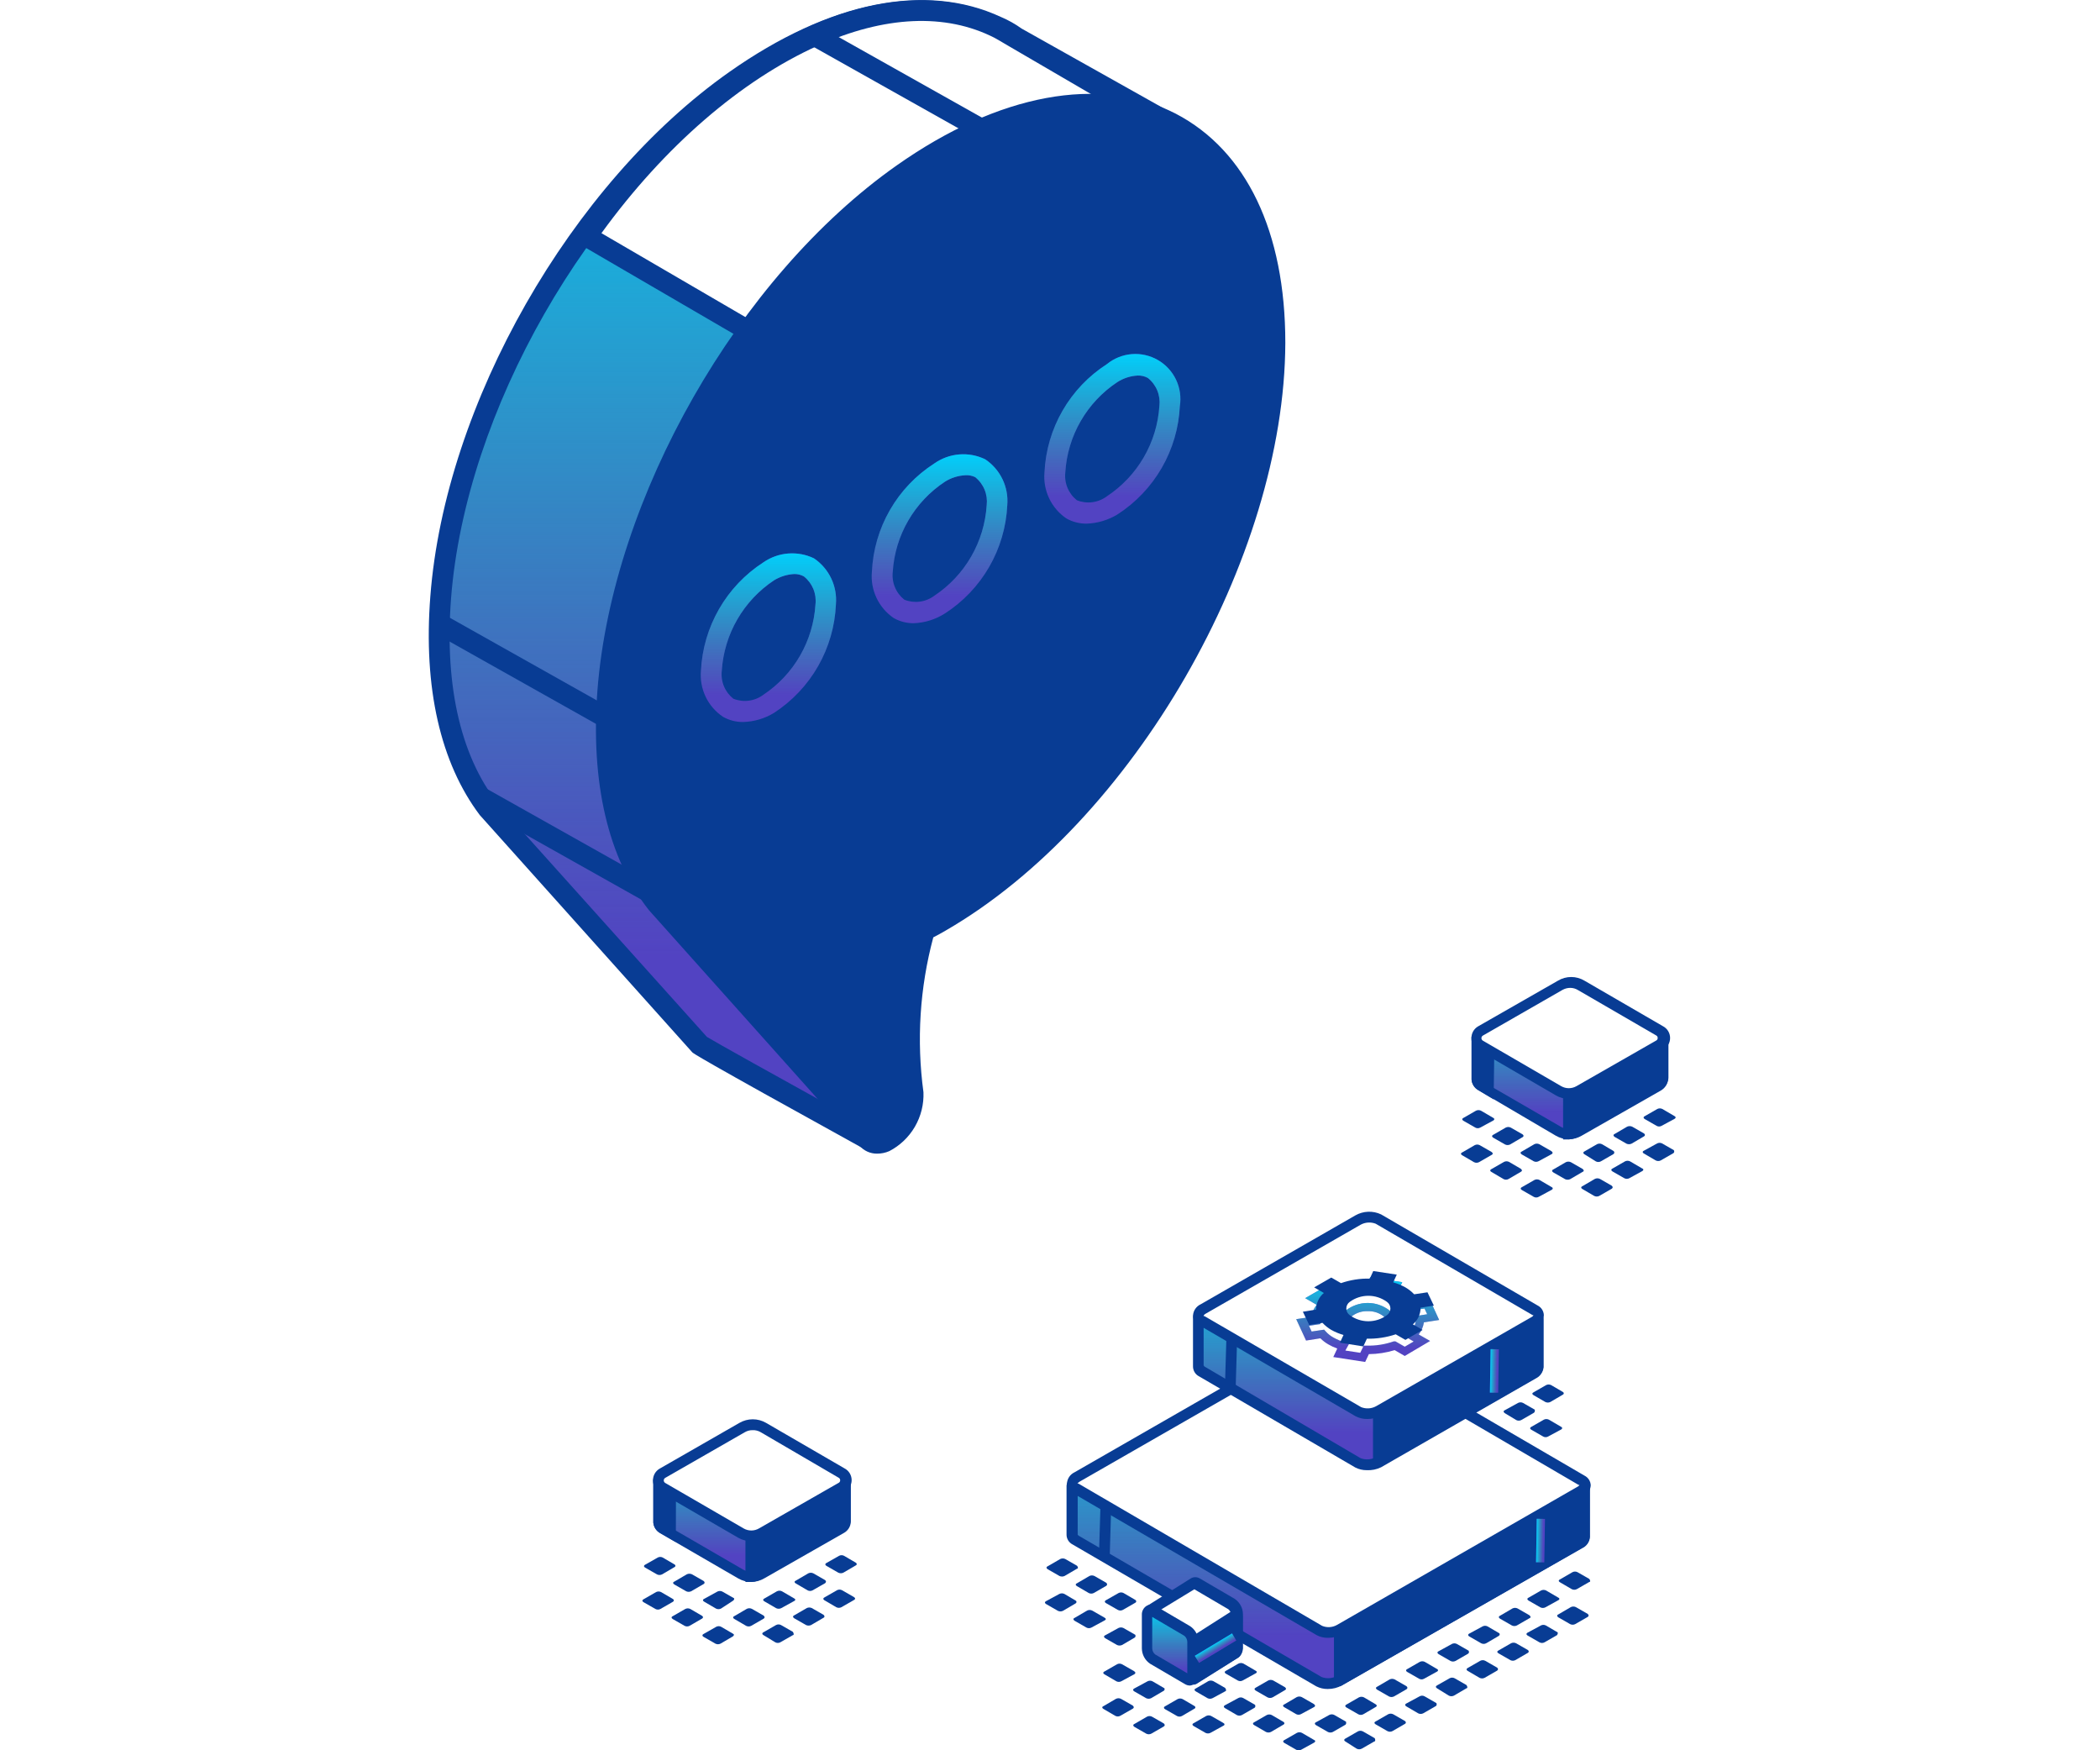 <svg width="480" height="400" viewBox="0 0 480 400" fill="none" xmlns="http://www.w3.org/2000/svg">
<rect width="480" height="400" fill="white"/>
<g clip-path="url(#clip0)">
<path d="M246.179 358.499L243.324 360.17C243.143 360.252 242.946 360.294 242.747 360.294C242.548 360.294 242.352 360.252 242.17 360.17L239.468 358.62C239.134 358.408 239.104 358.104 239.468 357.952L242.353 356.281C242.529 356.199 242.72 356.157 242.914 356.157C243.108 356.157 243.3 356.199 243.476 356.281L246.179 357.83C246.422 358.104 246.482 358.499 246.179 358.499Z" fill="#083C94"/>
<path d="M252.859 362.419L250.005 364.059C249.826 364.15 249.629 364.197 249.428 364.197C249.228 364.197 249.03 364.15 248.851 364.059L246.149 362.479C245.815 362.297 245.784 361.993 246.149 361.841L249.003 360.17C249.182 360.082 249.38 360.036 249.58 360.036C249.78 360.036 249.977 360.082 250.157 360.17L252.859 361.72C253.102 361.932 253.133 362.236 252.859 362.419Z" fill="#083C94"/>
<path d="M245.814 366.459L242.96 368.13C242.781 368.218 242.583 368.264 242.383 368.264C242.183 368.264 241.986 368.218 241.806 368.13L239.104 366.58C238.77 366.368 238.739 366.094 239.104 365.912L242.14 364.271C242.319 364.181 242.517 364.133 242.717 364.133C242.918 364.133 243.115 364.181 243.294 364.271L245.966 365.851C246.088 366.003 246.118 366.307 245.814 366.459Z" fill="#083C94"/>
<path d="M259.508 366.277L256.653 367.917C256.476 368.013 256.278 368.063 256.077 368.063C255.875 368.063 255.677 368.013 255.5 367.917L252.797 366.368C252.463 366.186 252.433 365.882 252.797 365.7L255.682 364.059C255.855 363.968 256.048 363.921 256.244 363.921C256.439 363.921 256.632 363.968 256.805 364.059L259.508 365.639C259.751 365.791 259.811 366.094 259.508 366.277Z" fill="#083C94"/>
<path d="M252.495 370.318L249.458 371.959C249.285 372.049 249.092 372.096 248.896 372.096C248.701 372.096 248.508 372.049 248.335 371.959L245.632 370.409C245.298 370.196 245.237 369.893 245.632 369.741L248.486 368.07C248.666 367.981 248.863 367.935 249.063 367.935C249.263 367.935 249.461 367.981 249.64 368.07L252.343 369.619C252.859 369.862 252.859 370.136 252.495 370.318Z" fill="#083C94"/>
<path d="M259.326 374.268L256.472 375.938C256.291 376.021 256.094 376.063 255.895 376.063C255.696 376.063 255.499 376.021 255.318 375.938L252.616 374.389C252.282 374.176 252.251 373.873 252.616 373.721L255.652 372.05C255.828 371.968 256.02 371.926 256.214 371.926C256.408 371.926 256.599 371.968 256.775 372.05L259.478 373.599C259.569 373.69 259.63 374.116 259.326 374.268Z" fill="#083C94"/>
<path d="M287.079 382.379L284.043 384.05C283.871 384.146 283.678 384.196 283.481 384.196C283.285 384.196 283.091 384.146 282.92 384.05L280.217 382.501C279.883 382.318 279.822 382.015 280.217 381.832L283.071 380.192C283.25 380.101 283.448 380.054 283.648 380.054C283.849 380.054 284.046 380.101 284.225 380.192L286.928 381.772C287.322 381.923 287.353 382.227 287.079 382.379Z" fill="#083C94"/>
<path d="M280.187 386.45L277.151 388.09C276.972 388.181 276.774 388.228 276.574 388.228C276.373 388.228 276.176 388.181 275.997 388.09L273.325 386.541C272.96 386.328 272.93 386.024 273.325 385.872L276.179 384.201C276.359 384.113 276.556 384.067 276.756 384.067C276.956 384.067 277.153 384.113 277.333 384.201L280.035 385.751C280.187 385.994 280.339 386.267 280.187 386.45Z" fill="#083C94"/>
<path d="M293.729 386.238L290.875 387.909C290.696 387.997 290.498 388.043 290.298 388.043C290.098 388.043 289.901 387.997 289.721 387.909L287.019 386.359C286.685 386.146 286.654 385.873 287.019 385.691L289.873 384.05C290.052 383.959 290.25 383.912 290.45 383.912C290.651 383.912 290.848 383.959 291.027 384.05L293.729 385.6C294.003 385.843 294.033 386.086 293.729 386.238Z" fill="#083C94"/>
<path d="M286.714 390.309L283.859 391.949C283.681 392.04 283.483 392.087 283.283 392.087C283.082 392.087 282.884 392.04 282.706 391.949L280.003 390.37C279.669 390.187 279.639 389.884 280.003 389.701L283.04 388.061C283.211 387.965 283.405 387.915 283.601 387.915C283.798 387.915 283.991 387.965 284.163 388.061L286.866 389.61C286.957 389.823 287.017 390.127 286.714 390.309Z" fill="#083C94"/>
<path d="M300.409 390.096L297.372 391.736C297.199 391.827 297.006 391.874 296.81 391.874C296.615 391.874 296.422 391.827 296.249 391.736L293.546 390.156C293.212 389.974 293.151 389.67 293.546 389.518L296.4 387.847C296.58 387.759 296.777 387.713 296.977 387.713C297.177 387.713 297.375 387.759 297.554 387.847L300.257 389.397C300.651 389.64 300.682 389.913 300.409 390.096Z" fill="#083C94"/>
<path d="M293.363 394.136L290.509 395.807C290.33 395.895 290.132 395.941 289.932 395.941C289.732 395.941 289.535 395.895 289.355 395.807L286.683 394.258C286.319 394.075 286.288 393.771 286.683 393.589L289.537 391.949C289.716 391.858 289.914 391.811 290.114 391.811C290.315 391.811 290.513 391.858 290.691 391.949L293.394 393.528C293.637 393.68 293.667 393.984 293.363 394.136Z" fill="#083C94"/>
<path d="M307.515 394.167L304.66 395.808C304.481 395.898 304.284 395.946 304.083 395.946C303.883 395.946 303.685 395.898 303.506 395.808L300.804 394.258C300.47 394.046 300.44 393.742 300.804 393.59L303.84 391.919C304.015 391.831 304.207 391.785 304.402 391.785C304.597 391.785 304.79 391.831 304.964 391.919L307.666 393.468C307.697 393.711 307.757 393.985 307.515 394.167Z" fill="#083C94"/>
<path d="M300.44 398.208L297.403 399.879C297.232 399.975 297.038 400.025 296.842 400.025C296.645 400.025 296.452 399.975 296.28 399.879L293.577 398.329C293.243 398.147 293.183 397.843 293.577 397.661L296.432 396.02C296.61 395.93 296.808 395.882 297.009 395.882C297.209 395.882 297.407 395.93 297.586 396.02L300.288 397.6C300.683 397.752 300.713 397.995 300.44 398.208Z" fill="#083C94"/>
<path d="M314.469 390.096L311.614 391.767C311.437 391.863 311.239 391.913 311.037 391.913C310.836 391.913 310.638 391.863 310.461 391.767L307.758 390.218C307.424 390.035 307.394 389.731 307.758 389.549L310.612 387.909C310.791 387.818 310.989 387.771 311.189 387.771C311.39 387.771 311.587 387.818 311.766 387.909L314.438 389.488C314.742 389.64 314.772 389.944 314.469 390.096Z" fill="#083C94"/>
<path d="M321.481 386.055L318.627 387.695C318.448 387.786 318.251 387.833 318.05 387.833C317.85 387.833 317.652 387.786 317.473 387.695L314.771 386.146C314.437 385.933 314.406 385.629 314.771 385.478L317.625 383.807C317.805 383.718 318.002 383.672 318.202 383.672C318.402 383.672 318.599 383.718 318.779 383.807L321.481 385.356C321.755 385.599 321.785 385.842 321.481 386.055Z" fill="#083C94"/>
<path d="M328.528 381.983L325.491 383.654C325.319 383.75 325.126 383.8 324.93 383.8C324.733 383.8 324.54 383.75 324.368 383.654L321.665 382.105C321.331 381.923 321.271 381.619 321.665 381.437L324.52 379.796C324.698 379.705 324.896 379.658 325.097 379.658C325.297 379.658 325.495 379.705 325.673 379.796L328.376 381.376C328.771 381.528 328.771 381.832 328.528 381.983Z" fill="#083C94"/>
<path d="M335.54 377.943L332.686 379.583C332.507 379.674 332.309 379.721 332.109 379.721C331.908 379.721 331.711 379.674 331.532 379.583L328.829 378.034C328.495 377.821 328.465 377.517 328.829 377.366L331.866 375.695C332.04 375.606 332.232 375.561 332.428 375.561C332.623 375.561 332.815 375.606 332.989 375.695L335.692 377.244C335.783 377.487 335.844 377.76 335.54 377.943Z" fill="#083C94"/>
<path d="M342.556 373.872L339.701 375.543C339.524 375.638 339.326 375.688 339.124 375.688C338.923 375.688 338.725 375.638 338.547 375.543L335.845 373.993C335.511 373.811 335.481 373.507 335.845 373.325L338.881 371.684C339.055 371.594 339.248 371.546 339.443 371.546C339.639 371.546 339.831 371.594 340.005 371.684L342.707 373.264C342.829 373.416 342.859 373.689 342.556 373.872Z" fill="#083C94"/>
<path d="M349.569 369.831L346.715 371.472C346.536 371.563 346.339 371.61 346.138 371.61C345.938 371.61 345.74 371.563 345.561 371.472L342.859 369.923C342.525 369.71 342.494 369.406 342.859 369.254L345.713 367.583C345.892 367.495 346.09 367.449 346.29 367.449C346.49 367.449 346.687 367.495 346.867 367.583L349.569 369.133C349.843 369.376 350.025 369.649 349.569 369.831Z" fill="#083C94"/>
<path d="M314.104 397.995L311.25 399.635C311.071 399.726 310.873 399.773 310.673 399.773C310.472 399.773 310.275 399.726 310.096 399.635L307.515 397.995C307.181 397.812 307.151 397.509 307.515 397.326L310.369 395.686C310.546 395.59 310.745 395.54 310.946 395.54C311.148 395.54 311.346 395.59 311.523 395.686L314.225 397.235C314.377 397.539 314.408 397.995 314.104 397.995Z" fill="#083C94"/>
<path d="M321.147 393.955L318.263 395.626C318.089 395.714 317.896 395.76 317.701 395.76C317.506 395.76 317.313 395.714 317.139 395.626L314.437 394.076C314.103 393.863 314.042 393.59 314.437 393.408L317.291 391.767C317.47 391.676 317.668 391.629 317.868 391.629C318.069 391.629 318.266 391.676 318.445 391.767L321.147 393.317C321.39 393.499 321.421 393.803 321.147 393.955Z" fill="#083C94"/>
<path d="M328.162 389.913L325.308 391.554C325.129 391.644 324.931 391.692 324.731 391.692C324.53 391.692 324.333 391.644 324.154 391.554L321.451 389.974C321.117 389.792 321.087 389.488 321.451 389.305L324.488 387.665C324.66 387.569 324.853 387.519 325.05 387.519C325.246 387.519 325.44 387.569 325.611 387.665L328.314 389.214C328.405 389.427 328.466 389.731 328.162 389.913Z" fill="#083C94"/>
<path d="M335.176 385.843L332.321 387.514C332.142 387.602 331.945 387.648 331.745 387.648C331.544 387.648 331.347 387.602 331.168 387.514L328.465 385.843C328.131 385.63 328.101 385.357 328.465 385.174L331.35 383.534C331.523 383.443 331.716 383.396 331.912 383.396C332.107 383.396 332.3 383.443 332.473 383.534L335.176 385.083C335.449 385.387 335.479 385.843 335.176 385.843Z" fill="#083C94"/>
<path d="M259.326 382.592L256.289 384.232C256.116 384.323 255.923 384.37 255.728 384.37C255.532 384.37 255.339 384.323 255.166 384.232L252.463 382.653C252.099 382.47 252.069 382.166 252.463 381.984L255.318 380.344C255.495 380.248 255.693 380.198 255.895 380.198C256.096 380.198 256.294 380.248 256.472 380.344L259.174 381.893C259.569 382.106 259.599 382.41 259.326 382.592Z" fill="#083C94"/>
<path d="M265.975 386.42L263.121 388.091C262.942 388.179 262.744 388.225 262.544 388.225C262.344 388.225 262.147 388.179 261.967 388.091L259.265 386.542C258.931 386.359 258.901 386.055 259.265 385.873L262.301 384.233C262.475 384.142 262.668 384.095 262.863 384.095C263.059 384.095 263.251 384.142 263.425 384.233L266.127 385.812C266.218 385.843 266.279 386.268 265.975 386.42Z" fill="#083C94"/>
<path d="M258.932 390.49L256.047 392.131C255.873 392.221 255.681 392.269 255.485 392.269C255.29 392.269 255.097 392.221 254.923 392.131L252.221 390.551C251.887 390.369 251.826 390.065 252.221 389.913L255.075 388.242C255.255 388.154 255.452 388.108 255.652 388.108C255.852 388.108 256.05 388.154 256.229 388.242L258.932 389.792C259.205 390.035 259.235 390.308 258.932 390.49Z" fill="#083C94"/>
<path d="M273.02 390.491L270.166 392.162C269.989 392.257 269.791 392.308 269.589 392.308C269.388 392.308 269.19 392.257 269.012 392.162L266.31 390.612C265.976 390.43 265.945 390.126 266.31 389.944L269.164 388.303C269.343 388.213 269.541 388.165 269.741 388.165C269.942 388.165 270.139 388.213 270.318 388.303L273.02 389.883C273.294 390.035 273.324 390.339 273.02 390.491Z" fill="#083C94"/>
<path d="M266.007 394.562L263.152 396.203C262.974 396.293 262.776 396.341 262.576 396.341C262.375 396.341 262.177 396.293 261.999 396.203L259.296 394.653C258.962 394.44 258.932 394.137 259.296 393.985L262.181 392.314C262.355 392.226 262.547 392.18 262.743 392.18C262.938 392.18 263.13 392.226 263.304 392.314L266.007 393.863C266.28 394.106 266.31 394.38 266.007 394.562Z" fill="#083C94"/>
<path d="M279.702 394.349L276.665 396.02C276.491 396.108 276.298 396.154 276.103 396.154C275.908 396.154 275.716 396.108 275.542 396.02L272.839 394.471C272.505 394.258 272.444 393.985 272.839 393.803L275.693 392.162C275.872 392.071 276.07 392.024 276.27 392.024C276.471 392.024 276.668 392.071 276.847 392.162L279.55 393.711C279.944 393.894 279.975 394.198 279.702 394.349Z" fill="#083C94"/>
<path d="M342.191 381.801L339.337 383.442C339.158 383.533 338.961 383.58 338.76 383.58C338.56 383.58 338.362 383.533 338.183 383.442L335.481 381.862C335.147 381.68 335.116 381.376 335.481 381.194L338.335 379.553C338.512 379.457 338.711 379.407 338.912 379.407C339.113 379.407 339.312 379.457 339.489 379.553L342.191 381.103C342.465 381.315 342.495 381.619 342.191 381.801Z" fill="#083C94"/>
<path d="M349.236 377.73L346.351 379.401C346.177 379.489 345.984 379.535 345.789 379.535C345.594 379.535 345.402 379.489 345.227 379.401L342.525 377.852C342.161 377.639 342.13 377.366 342.525 377.183L345.379 375.543C345.558 375.452 345.756 375.405 345.956 375.405C346.157 375.405 346.354 375.452 346.533 375.543L349.236 377.092C349.478 377.275 349.509 377.578 349.236 377.73Z" fill="#083C94"/>
<path d="M356.249 365.669L353.213 367.34C353.039 367.429 352.846 367.474 352.651 367.474C352.456 367.474 352.264 367.429 352.089 367.34L349.387 365.791C349.053 365.578 348.992 365.305 349.387 365.123L352.241 363.482C352.42 363.391 352.618 363.344 352.818 363.344C353.019 363.344 353.216 363.391 353.395 363.482L356.098 365.062C356.492 365.214 356.523 365.518 356.249 365.669Z" fill="#083C94"/>
<path d="M363.263 361.537L360.408 363.178C360.23 363.268 360.032 363.316 359.831 363.316C359.631 363.316 359.433 363.268 359.254 363.178L356.552 361.598C356.218 361.415 356.188 361.112 356.552 360.96L359.437 359.289C359.611 359.201 359.803 359.155 359.998 359.155C360.194 359.155 360.386 359.201 360.56 359.289L363.263 360.838C363.505 361.142 363.566 361.537 363.263 361.537Z" fill="#083C94"/>
<path d="M355.885 373.69L353.03 375.33C352.853 375.426 352.655 375.476 352.453 375.476C352.252 375.476 352.054 375.426 351.877 375.33L349.174 373.781C348.84 373.598 348.81 373.295 349.174 373.112L352.211 371.472C352.384 371.381 352.577 371.334 352.772 371.334C352.968 371.334 353.161 371.381 353.334 371.472L356.036 373.052C356.097 373.112 356.097 373.416 355.885 373.69Z" fill="#083C94"/>
<path d="M362.898 369.527L360.044 371.168C359.865 371.259 359.668 371.306 359.467 371.306C359.267 371.306 359.069 371.259 358.89 371.168L356.188 369.619C355.854 369.406 355.823 369.102 356.188 368.95L359.042 367.279C359.222 367.191 359.419 367.145 359.619 367.145C359.819 367.145 360.016 367.191 360.196 367.279L362.898 368.829C363.172 369.072 363.202 369.345 362.898 369.527Z" fill="#083C94"/>
<path d="M350.572 322.892L347.718 324.533C347.539 324.623 347.341 324.671 347.141 324.671C346.94 324.671 346.743 324.623 346.564 324.533L343.952 322.953C343.618 322.74 343.588 322.436 343.952 322.285L346.989 320.614C347.163 320.525 347.355 320.479 347.551 320.479C347.746 320.479 347.938 320.525 348.112 320.614L350.815 322.163C350.815 322.436 350.876 322.71 350.572 322.892Z" fill="#083C94"/>
<path d="M357.221 318.73L354.367 320.401C354.187 320.489 353.99 320.535 353.79 320.535C353.59 320.535 353.392 320.489 353.213 320.401L350.541 318.852C350.176 318.639 350.146 318.365 350.541 318.183L353.395 316.543C353.574 316.452 353.771 316.405 353.972 316.405C354.172 316.405 354.37 316.452 354.549 316.543L357.251 318.122C357.494 318.274 357.524 318.578 357.221 318.73Z" fill="#083C94"/>
<path d="M356.887 326.66L353.851 328.3C353.679 328.396 353.486 328.446 353.289 328.446C353.092 328.446 352.899 328.396 352.727 328.3L350.025 326.751C349.691 326.568 349.63 326.265 350.025 326.082L352.879 324.442C353.058 324.351 353.255 324.304 353.456 324.304C353.656 324.304 353.854 324.351 354.033 324.442L356.735 326.022C357.13 326.173 357.16 326.477 356.887 326.66Z" fill="#083C94"/>
<path d="M301.442 384.323L245.814 351.906C245.572 351.809 245.364 351.641 245.218 351.424C245.071 351.208 244.994 350.952 244.994 350.691V339.693C244.994 339.569 245.041 339.45 245.126 339.359C245.21 339.269 245.326 339.214 245.45 339.207L283.223 327.753H283.435L301.077 317.758C301.783 317.368 302.57 317.146 303.375 317.109C304.181 317.072 304.984 317.221 305.723 317.545L343.587 339.723C343.665 339.754 343.752 339.754 343.83 339.723H361.806C361.935 339.723 362.058 339.774 362.149 339.866C362.241 339.957 362.292 340.08 362.292 340.209V351.268C362.235 351.58 362.103 351.873 361.907 352.121C361.711 352.37 361.458 352.568 361.168 352.696L306.118 384.11C305.408 384.505 304.616 384.73 303.805 384.767C302.993 384.803 302.184 384.652 301.442 384.323Z" fill="#5243C2"/>
<path d="M301.442 384.323L245.814 351.906C245.572 351.809 245.364 351.641 245.218 351.424C245.071 351.208 244.994 350.952 244.994 350.691V339.693C244.994 339.569 245.041 339.45 245.126 339.359C245.21 339.269 245.326 339.214 245.45 339.207L283.223 327.753H283.435L301.077 317.758C301.783 317.368 302.57 317.146 303.375 317.109C304.181 317.072 304.984 317.221 305.723 317.545L343.587 339.723C343.665 339.754 343.752 339.754 343.83 339.723H361.806C361.935 339.723 362.058 339.774 362.149 339.866C362.241 339.957 362.292 340.08 362.292 340.209V351.268C362.235 351.58 362.103 351.873 361.907 352.121C361.711 352.37 361.458 352.568 361.168 352.696L306.118 384.11C305.408 384.505 304.616 384.73 303.805 384.767C302.993 384.803 302.184 384.652 301.442 384.323Z" fill="url(#paint0_linear)"/>
<path d="M303.476 385.995C302.569 386.006 301.673 385.797 300.865 385.387L245.176 352.97C244.744 352.755 244.383 352.42 244.135 352.006C243.887 351.591 243.764 351.114 243.78 350.631V339.572C243.796 339.164 243.953 338.775 244.224 338.47C244.496 338.165 244.864 337.964 245.267 337.901L282.828 326.538L300.318 316.634C301.207 316.132 302.203 315.851 303.222 315.814C304.242 315.777 305.256 315.985 306.178 316.421L343.952 338.509H361.715C361.937 338.506 362.158 338.551 362.362 338.64C362.566 338.729 362.749 338.86 362.899 339.025C363.065 339.181 363.196 339.369 363.285 339.579C363.374 339.788 363.418 340.013 363.415 340.24V351.299C363.37 351.83 363.187 352.339 362.883 352.776C362.579 353.214 362.166 353.563 361.684 353.79L306.725 385.174C305.73 385.722 304.611 386.005 303.476 385.995ZM302.079 383.26C302.634 383.47 303.226 383.559 303.818 383.522C304.409 383.486 304.986 383.324 305.51 383.048L360.409 351.512C360.804 351.299 360.925 351.087 360.925 351.026V340.818H343.709C343.408 340.816 343.114 340.732 342.859 340.575L304.994 318.396C304.445 318.186 303.857 318.096 303.271 318.132C302.684 318.169 302.112 318.332 301.593 318.609L283.921 328.604C283.731 328.701 283.526 328.762 283.314 328.787L246.33 340.271V350.722C246.33 350.722 246.33 350.722 246.512 350.935L302.079 383.26Z" fill="#083C94"/>
<path d="M345.834 339.602H361.593C361.757 339.601 361.915 339.664 362.034 339.778C362.152 339.891 362.223 340.045 362.231 340.209V351.146C362.174 351.458 362.042 351.751 361.846 352C361.65 352.249 361.397 352.446 361.107 352.574L306.452 383.989C306.423 384.016 306.385 384.032 306.345 384.032C306.306 384.032 306.267 384.016 306.239 383.989V372.565C304.842 368.768 345.834 339.602 345.834 339.602Z" fill="#083C94"/>
<path d="M306.33 385.387L305.571 385.022C305.364 384.903 305.193 384.73 305.075 384.521C304.958 384.313 304.898 384.077 304.903 383.837V372.566C304.539 371.26 305.298 368.586 324.67 353.669C334.66 345.982 344.923 338.661 345.015 338.478H345.288C345.561 338.478 345.531 338.478 361.502 338.478C361.99 338.493 362.455 338.688 362.808 339.025C362.985 339.199 363.125 339.407 363.219 339.637C363.313 339.867 363.359 340.114 363.355 340.362V351.269C363.31 351.799 363.126 352.309 362.822 352.746C362.519 353.183 362.105 353.533 361.624 353.76L306.33 385.387ZM307.515 372.779V381.893L360.561 351.512C360.956 351.299 361.077 351.086 361.077 351.056V340.818H346.229C327.798 353.942 308.517 369.072 307.454 372.141V372.505L307.515 372.779Z" fill="#083C94"/>
<path d="M361.441 338.205L305.783 305.788C305.044 305.464 304.241 305.315 303.435 305.352C302.629 305.389 301.843 305.611 301.137 306.001L246.238 337.536C244.841 338.326 244.72 339.542 245.904 340.24L301.441 372.627C302.179 372.951 302.983 373.1 303.788 373.063C304.594 373.026 305.38 372.804 306.086 372.414L361.137 340.878C362.503 340.088 362.625 338.873 361.441 338.205Z" fill="white"/>
<path d="M303.597 374.298C302.679 374.327 301.768 374.118 300.955 373.69L245.297 341.273C244.88 341.069 244.527 340.754 244.275 340.363C244.024 339.972 243.884 339.52 243.87 339.056C243.899 338.509 244.076 337.981 244.38 337.526C244.685 337.071 245.107 336.708 245.601 336.473L300.53 304.937C301.421 304.442 302.416 304.165 303.435 304.128C304.453 304.091 305.466 304.296 306.39 304.725L362.17 337.233C362.585 337.44 362.937 337.755 363.188 338.146C363.439 338.536 363.58 338.987 363.597 339.45C363.568 339.997 363.391 340.525 363.087 340.98C362.782 341.435 362.36 341.798 361.866 342.033L306.815 373.478C305.832 374.025 304.723 374.308 303.597 374.298ZM246.33 339.056H246.512L302.2 371.563C302.746 371.789 303.336 371.887 303.925 371.85C304.514 371.813 305.087 371.642 305.601 371.351L360.5 339.815C360.864 339.633 360.986 339.45 361.016 339.359H360.834L305.145 306.851C304.596 306.641 304.009 306.551 303.422 306.587C302.835 306.624 302.263 306.787 301.745 307.064L246.785 338.6C246.582 338.713 246.406 338.868 246.269 339.056H246.33Z" fill="#083C94"/>
<path d="M251.53 344.281L251.188 355.668L253.647 355.742L253.989 344.354L251.53 344.281Z" fill="#083C94"/>
<path d="M351.257 347.094L351.101 357.027L352.983 357.057L353.139 347.123L351.257 347.094Z" fill="#5243C2"/>
<path d="M351.257 347.094L351.101 357.027L352.983 357.057L353.139 347.123L351.257 347.094Z" fill="url(#paint1_linear)"/>
<path d="M281.461 366.55L273.506 361.871C273.373 361.791 273.221 361.748 273.065 361.748C272.91 361.748 272.758 361.791 272.625 361.871L263 367.947C262.911 368.004 262.847 368.091 262.819 368.192C262.791 368.293 262.801 368.4 262.848 368.494L272.17 378.459C272.188 378.529 272.188 378.602 272.17 378.672V381.892C272.17 382.834 275.935 380.1 276.633 380.525L271.866 383.563C271.94 383.634 272.037 383.673 272.139 383.673C272.241 383.673 272.339 383.634 272.413 383.563L282.099 377.487C282.338 377.192 282.486 376.833 282.524 376.454V368.828C282.52 368.395 282.422 367.967 282.239 367.574C282.056 367.181 281.791 366.832 281.461 366.55Z" fill="white"/>
<path d="M272.414 384.931H272.05C271.837 384.885 271.638 384.794 271.465 384.662C271.292 384.531 271.149 384.364 271.048 384.172L270.44 383.169L271.078 382.804V381.954V378.916L261.969 369.011C261.753 368.651 261.686 368.221 261.782 367.812C261.879 367.404 262.131 367.049 262.485 366.824L272.141 360.748C272.459 360.548 272.828 360.442 273.204 360.442C273.579 360.442 273.948 360.548 274.266 360.748L282.222 365.396C282.794 365.783 283.264 366.303 283.592 366.911C283.92 367.52 284.096 368.199 284.104 368.89V376.728C284.072 377.386 283.827 378.015 283.406 378.521L283.102 378.794L273.416 384.87C273.101 385.014 272.744 385.036 272.414 384.931ZM264.519 368.373L273.234 377.761C273.381 378.009 273.455 378.293 273.446 378.581V380.313L273.841 380.131C275.299 379.402 276.361 378.885 277.242 379.341L281.432 376.728V369.133C281.424 368.871 281.36 368.613 281.245 368.377C281.13 368.142 280.966 367.933 280.764 367.766L272.991 363.208L264.519 368.373Z" fill="#083C94"/>
<path d="M265.339 376.971V377.609L272.08 383.29C272.169 383.443 272.314 383.554 272.485 383.6C272.656 383.645 272.838 383.621 272.991 383.533L282.434 377.639C282.674 377.344 282.821 376.985 282.859 376.606V369.467C282.859 369.42 282.847 369.375 282.824 369.334C282.801 369.294 282.769 369.26 282.729 369.236C282.69 369.211 282.645 369.197 282.598 369.195C282.552 369.193 282.506 369.203 282.464 369.224L272.9 375.3L265.339 376.971Z" fill="#083C94"/>
<path d="M272.595 384.84C272.445 384.869 272.29 384.869 272.14 384.84C271.731 384.756 271.365 384.53 271.107 384.202L263.972 378.125L264.215 375.968L272.2 374.145L281.735 368.069C281.966 367.936 282.227 367.866 282.494 367.866C282.76 367.866 283.022 367.936 283.253 368.069C283.489 368.194 283.685 368.383 283.819 368.614C283.954 368.845 284.02 369.109 284.012 369.376V376.728C283.98 377.385 283.734 378.014 283.314 378.52L283.01 378.794L273.567 384.688C273.262 384.824 272.927 384.876 272.595 384.84ZM267.342 377.761L272.656 382.227L281.492 376.728V371.35L273.628 376.242V376.515L267.342 377.761Z" fill="#083C94"/>
<path d="M271.442 383.807L263.486 379.158C263.098 378.882 262.78 378.518 262.559 378.095C262.337 377.673 262.218 377.205 262.211 376.728V369.102C262.211 368.16 262.788 367.704 263.486 368.13L271.442 372.778C271.834 373.058 272.154 373.427 272.376 373.855C272.598 374.282 272.715 374.757 272.717 375.239V382.804C272.717 383.807 272.14 384.232 271.442 383.807Z" fill="#5243C2"/>
<path d="M271.442 383.807L263.486 379.158C263.098 378.882 262.78 378.518 262.559 378.095C262.337 377.673 262.218 377.205 262.211 376.728V369.102C262.211 368.16 262.788 367.704 263.486 368.13L271.442 372.778C271.834 373.058 272.154 373.427 272.376 373.855C272.598 374.282 272.715 374.757 272.717 375.239V382.804C272.717 383.807 272.14 384.232 271.442 383.807Z" fill="url(#paint2_linear)"/>
<path d="M271.959 385.205C271.561 385.198 271.172 385.082 270.835 384.87L262.88 380.222C262.307 379.835 261.837 379.315 261.509 378.706C261.182 378.098 261.006 377.419 260.997 376.728V369.102C260.97 368.69 261.055 368.278 261.242 367.909C261.429 367.54 261.711 367.228 262.06 367.006C262.373 366.822 262.729 366.725 263.092 366.725C263.455 366.725 263.812 366.822 264.125 367.006L272.05 371.655C272.626 372.045 273.099 372.569 273.427 373.184C273.755 373.798 273.928 374.482 273.932 375.179V382.804C273.962 383.214 273.882 383.624 273.701 383.993C273.519 384.361 273.243 384.675 272.9 384.901C272.615 385.077 272.292 385.181 271.959 385.205ZM271.959 382.774L271.351 383.807L271.959 382.774ZM263.365 369.528V376.728C263.374 376.99 263.438 377.248 263.553 377.484C263.668 377.719 263.832 377.928 264.033 378.095L271.382 382.41V375.24C271.378 374.972 271.316 374.709 271.201 374.468C271.085 374.226 270.919 374.013 270.714 373.842L263.365 369.528Z" fill="#083C94"/>
<path d="M281.608 373.295L273.099 378.415L274.069 380.029L282.578 374.909L281.608 373.295Z" fill="#5243C2"/>
<path d="M281.608 373.295L273.099 378.415L274.069 380.029L282.578 374.909L281.608 373.295Z" fill="url(#paint3_linear)"/>
<path d="M310.552 334.194L274.752 313.383C274.51 313.279 274.306 313.104 274.165 312.882C274.024 312.66 273.954 312.4 273.963 312.137V301.109C273.97 300.982 274.023 300.863 274.113 300.773C274.203 300.684 274.322 300.63 274.449 300.623H292.485C292.485 300.623 292.667 300.623 292.728 300.623L310.37 290.658C311.076 290.268 311.862 290.046 312.668 290.009C313.473 289.972 314.277 290.121 315.015 290.445L332.93 300.775H333.173H351.149C351.278 300.775 351.401 300.826 351.492 300.917C351.584 301.008 351.635 301.132 351.635 301.261V312.32C351.586 312.634 351.457 312.931 351.26 313.181C351.063 313.431 350.805 313.626 350.511 313.747L315.046 334.194C314.343 334.527 313.576 334.699 312.799 334.699C312.022 334.699 311.254 334.527 310.552 334.194Z" fill="#5243C2"/>
<path d="M310.552 334.194L274.752 313.383C274.51 313.279 274.306 313.104 274.165 312.882C274.024 312.66 273.954 312.4 273.963 312.137V301.109C273.97 300.982 274.023 300.863 274.113 300.773C274.203 300.684 274.322 300.63 274.449 300.623H292.485C292.485 300.623 292.667 300.623 292.728 300.623L310.37 290.658C311.076 290.268 311.862 290.046 312.668 290.009C313.473 289.972 314.277 290.121 315.015 290.445L332.93 300.775H333.173H351.149C351.278 300.775 351.401 300.826 351.492 300.917C351.584 301.008 351.635 301.132 351.635 301.261V312.32C351.586 312.634 351.457 312.931 351.26 313.181C351.063 313.431 350.805 313.626 350.511 313.747L315.046 334.194C314.343 334.527 313.576 334.699 312.799 334.699C312.022 334.699 311.254 334.527 310.552 334.194Z" fill="url(#paint4_linear)"/>
<path d="M312.402 335.987C311.496 335.998 310.6 335.79 309.791 335.379L274.113 314.568C273.672 314.352 273.304 314.014 273.051 313.594C272.797 313.173 272.671 312.689 272.686 312.198V301.17C272.693 300.726 272.871 300.302 273.181 299.986C273.492 299.669 273.913 299.484 274.356 299.469H292.21L309.7 289.595C310.586 289.085 311.583 288.8 312.604 288.763C313.625 288.726 314.64 288.938 315.56 289.382L333.354 299.864L351.117 299.712C351.344 299.712 351.568 299.759 351.776 299.847C351.985 299.936 352.174 300.065 352.332 300.228C352.641 300.558 352.814 300.992 352.817 301.443V312.502C352.758 313.029 352.569 313.532 352.267 313.967C351.965 314.402 351.559 314.755 351.087 314.993L315.682 335.319C314.664 335.819 313.535 336.049 312.402 335.987ZM311.006 333.253C311.56 333.462 312.153 333.551 312.744 333.515C313.335 333.478 313.912 333.316 314.437 333.04L349.811 312.715C350.206 312.502 350.327 312.29 350.327 312.259V302.021H333.111C332.815 302.015 332.524 301.943 332.261 301.808L314.315 291.357C313.77 291.132 313.18 291.034 312.59 291.07C312.001 291.107 311.428 291.278 310.915 291.57L293.273 301.535C293.017 301.692 292.723 301.776 292.423 301.778H275.115V312.046C275.115 312.046 275.115 312.046 275.297 312.29L311.006 333.253Z" fill="#083C94"/>
<path d="M335.237 300.775H350.996C351.165 300.775 351.327 300.842 351.447 300.962C351.567 301.081 351.634 301.243 351.634 301.413V312.32C351.585 312.634 351.456 312.931 351.259 313.181C351.062 313.431 350.804 313.626 350.51 313.747L315.348 333.921H315.136V322.497C313.769 318.76 335.237 300.775 335.237 300.775Z" fill="#083C94"/>
<path d="M315.257 335.379L314.498 335.014C314.291 334.895 314.12 334.722 314.002 334.513C313.885 334.305 313.825 334.069 313.83 333.829V322.436C313.314 318.183 326.34 306.547 334.357 299.863L334.751 299.65C334.994 299.65 334.994 299.65 350.905 299.65C351.395 299.656 351.863 299.852 352.211 300.197C352.388 300.371 352.528 300.579 352.622 300.809C352.716 301.039 352.762 301.286 352.757 301.534V312.441C352.698 312.967 352.509 313.471 352.207 313.906C351.905 314.341 351.499 314.693 351.027 314.932L315.257 335.379ZM316.351 322.862V331.976L349.751 312.714C350.146 312.502 350.268 312.289 350.268 312.259V302.02H335.693C326.189 310.01 316.168 319.824 316.32 322.011L316.563 322.649L316.351 322.862Z" fill="#083C94"/>
<path d="M350.844 299.408L315.044 278.596C314.305 278.273 313.502 278.123 312.696 278.16C311.891 278.197 311.104 278.419 310.398 278.809L275.024 299.134C273.657 299.924 273.506 301.139 274.69 301.808L310.55 322.619C311.289 322.943 312.092 323.092 312.898 323.055C313.703 323.018 314.49 322.796 315.196 322.406L350.601 302.081C351.906 301.291 352.058 300.076 350.844 299.408Z" fill="white"/>
<path d="M312.525 324.29C311.608 324.305 310.701 324.096 309.883 323.682L274.114 302.871C273.699 302.664 273.347 302.348 273.096 301.958C272.845 301.568 272.703 301.117 272.687 300.653C272.719 300.103 272.899 299.573 273.21 299.118C273.52 298.663 273.948 298.301 274.448 298.071L309.822 277.745C310.711 277.243 311.707 276.962 312.726 276.925C313.746 276.888 314.76 277.096 315.682 277.533L351.452 298.344C351.867 298.551 352.218 298.867 352.47 299.257C352.721 299.647 352.862 300.098 352.879 300.562C352.85 301.108 352.673 301.637 352.369 302.091C352.064 302.546 351.642 302.91 351.148 303.144L315.743 323.469C314.759 324.017 313.65 324.3 312.525 324.29ZM275.116 300.774H275.298L311.128 321.586C311.675 321.802 312.264 321.896 312.852 321.859C313.44 321.822 314.012 321.656 314.529 321.373L350.025 301.018C350.235 300.928 350.407 300.766 350.51 300.562H350.328L314.438 279.66C313.889 279.449 313.301 279.359 312.714 279.396C312.127 279.432 311.555 279.595 311.037 279.872L275.632 300.197C275.415 300.29 275.234 300.449 275.116 300.653V300.774Z" fill="#083C94"/>
<path d="M280.317 305.862L279.976 317.25L282.434 317.324L282.776 305.936L280.317 305.862Z" fill="#083C94"/>
<path d="M340.712 308.324L340.556 318.257L342.438 318.287L342.594 308.353L340.712 308.324Z" fill="#5243C2"/>
<path d="M340.712 308.324L340.556 318.257L342.438 318.287L342.594 308.353L340.712 308.324Z" fill="url(#paint5_linear)"/>
<path d="M312.038 311.256L304.751 310.132L305.662 308.188C304.978 307.945 304.317 307.64 303.688 307.276C302.998 306.89 302.364 306.409 301.806 305.849L298.526 306.365L296.279 301.474L299.771 300.957C299.906 299.945 300.316 298.988 300.955 298.192L298.344 296.673L304.144 293.331L306.482 294.668C308.378 294.068 310.353 293.751 312.342 293.726L313.192 291.904L320.51 293.028L319.599 294.972C320.27 295.212 320.92 295.507 321.542 295.853C322.226 296.25 322.859 296.729 323.425 297.281L326.704 296.795L328.951 301.656L325.459 302.203C325.314 303.212 324.906 304.166 324.275 304.967L326.887 306.456L321.087 309.889L318.779 308.552C316.87 309.14 314.886 309.447 312.889 309.464L312.038 311.256ZM307.514 308.644L310.915 309.16L311.704 307.52H312.312C314.438 307.58 316.558 307.25 318.567 306.547H318.961L321.087 307.763L323.121 306.578L321.239 305.484L322.15 304.633C322.595 304.26 322.956 303.796 323.207 303.272C323.459 302.748 323.595 302.176 323.607 301.595V300.775L326.219 300.35L325.611 299.043L322.787 299.468L322.423 299.104C321.897 298.545 321.294 298.064 320.632 297.676C319.816 297.221 318.95 296.864 318.051 296.613L317.018 296.278L317.777 294.668L314.346 294.152L313.587 295.823H312.949C310.885 295.8 308.831 296.129 306.876 296.795H306.451L304.326 295.58L302.291 296.734L304.204 297.828L303.263 298.709C302.813 299.078 302.449 299.541 302.197 300.066C301.945 300.591 301.812 301.165 301.806 301.747V302.598L299.194 302.993L299.802 304.299L302.656 303.874L302.99 304.238C303.5 304.815 304.106 305.298 304.781 305.666C305.6 306.122 306.466 306.488 307.362 306.76L308.395 307.064L307.514 308.644ZM312.615 305.362C310.84 305.433 309.101 304.849 307.727 303.722C307.423 303.448 307.178 303.116 307.006 302.746C306.834 302.375 306.738 301.973 306.725 301.565C306.738 301.164 306.831 300.769 306.998 300.404C307.165 300.039 307.402 299.711 307.696 299.438C309.109 298.359 310.838 297.774 312.615 297.774C314.393 297.774 316.121 298.359 317.534 299.438C317.838 299.706 318.081 300.036 318.248 300.405C318.415 300.774 318.501 301.175 318.501 301.58C318.501 301.985 318.415 302.386 318.248 302.755C318.081 303.124 317.838 303.454 317.534 303.722C316.148 304.849 314.4 305.432 312.615 305.362ZM312.615 299.651C311.312 299.594 310.031 300.004 309.002 300.805C308.882 300.896 308.785 301.013 308.719 301.147C308.652 301.282 308.617 301.43 308.617 301.58C308.617 301.73 308.652 301.878 308.719 302.013C308.785 302.147 308.882 302.264 309.002 302.355C310.062 303.094 311.323 303.491 312.615 303.491C313.908 303.491 315.169 303.094 316.229 302.355C316.348 302.264 316.445 302.147 316.512 302.013C316.579 301.878 316.613 301.73 316.613 301.58C316.613 301.43 316.579 301.282 316.512 301.147C316.445 301.013 316.348 300.896 316.229 300.805C315.199 300.004 313.919 299.594 312.615 299.651Z" fill="#5243C2"/>
<path d="M312.038 311.256L304.751 310.132L305.662 308.188C304.978 307.945 304.317 307.64 303.688 307.276C302.998 306.89 302.364 306.409 301.806 305.849L298.526 306.365L296.279 301.474L299.771 300.957C299.906 299.945 300.316 298.988 300.955 298.192L298.344 296.673L304.144 293.331L306.482 294.668C308.378 294.068 310.353 293.751 312.342 293.726L313.192 291.904L320.51 293.028L319.599 294.972C320.27 295.212 320.92 295.507 321.542 295.853C322.226 296.25 322.859 296.729 323.425 297.281L326.704 296.795L328.951 301.656L325.459 302.203C325.314 303.212 324.906 304.166 324.275 304.967L326.887 306.456L321.087 309.889L318.779 308.552C316.87 309.14 314.886 309.447 312.889 309.464L312.038 311.256ZM307.514 308.644L310.915 309.16L311.704 307.52H312.312C314.438 307.58 316.558 307.25 318.567 306.547H318.961L321.087 307.763L323.121 306.578L321.239 305.484L322.15 304.633C322.595 304.26 322.956 303.796 323.207 303.272C323.459 302.748 323.595 302.176 323.607 301.595V300.775L326.219 300.35L325.611 299.043L322.787 299.468L322.423 299.104C321.897 298.545 321.294 298.064 320.632 297.676C319.816 297.221 318.95 296.864 318.051 296.613L317.018 296.278L317.777 294.668L314.346 294.152L313.587 295.823H312.949C310.885 295.8 308.831 296.129 306.876 296.795H306.451L304.326 295.58L302.291 296.734L304.204 297.828L303.263 298.709C302.813 299.078 302.449 299.541 302.197 300.066C301.945 300.591 301.812 301.165 301.806 301.747V302.598L299.194 302.993L299.802 304.299L302.656 303.874L302.99 304.238C303.5 304.815 304.106 305.298 304.781 305.666C305.6 306.122 306.466 306.488 307.362 306.76L308.395 307.064L307.514 308.644ZM312.615 305.362C310.84 305.433 309.101 304.849 307.727 303.722C307.423 303.448 307.178 303.116 307.006 302.746C306.834 302.375 306.738 301.973 306.725 301.565C306.738 301.164 306.831 300.769 306.998 300.404C307.165 300.039 307.402 299.711 307.696 299.438C309.109 298.359 310.838 297.774 312.615 297.774C314.393 297.774 316.121 298.359 317.534 299.438C317.838 299.706 318.081 300.036 318.248 300.405C318.415 300.774 318.501 301.175 318.501 301.58C318.501 301.985 318.415 302.386 318.248 302.755C318.081 303.124 317.838 303.454 317.534 303.722C316.148 304.849 314.4 305.432 312.615 305.362ZM312.615 299.651C311.312 299.594 310.031 300.004 309.002 300.805C308.882 300.896 308.785 301.013 308.719 301.147C308.652 301.282 308.617 301.43 308.617 301.58C308.617 301.73 308.652 301.878 308.719 302.013C308.785 302.147 308.882 302.264 309.002 302.355C310.062 303.094 311.323 303.491 312.615 303.491C313.908 303.491 315.169 303.094 316.229 302.355C316.348 302.264 316.445 302.147 316.512 302.013C316.579 301.878 316.613 301.73 316.613 301.58C316.613 301.43 316.579 301.282 316.512 301.147C316.445 301.013 316.348 300.896 316.229 300.805C315.199 300.004 313.919 299.594 312.615 299.651Z" fill="url(#paint6_linear)"/>
<path d="M321.238 294.212C320.353 293.724 319.416 293.336 318.445 293.058L319.264 291.295L313.89 290.475L313.1 292.207C310.86 292.157 308.629 292.506 306.511 293.24L304.295 291.964L300.378 294.212L302.594 295.488C302.04 295.953 301.595 296.534 301.29 297.19C300.986 297.847 300.83 298.562 300.833 299.286L297.797 299.772L299.254 302.81L302.291 302.324C302.879 302.953 303.554 303.495 304.295 303.934C305.18 304.422 306.117 304.81 307.088 305.088L306.269 306.851L311.613 307.701L312.433 305.939C314.67 305.984 316.899 305.645 319.022 304.937L321.238 306.213L325.155 303.934L322.939 302.658C323.495 302.195 323.941 301.614 324.246 300.957C324.55 300.3 324.705 299.584 324.7 298.86L327.736 298.374L326.279 295.336L323.242 295.792C322.652 295.174 321.977 294.642 321.238 294.212ZM317.018 300.562C315.784 301.465 314.295 301.952 312.767 301.952C311.238 301.952 309.749 301.465 308.515 300.562C308.271 300.391 308.072 300.164 307.934 299.899C307.796 299.635 307.724 299.341 307.724 299.043C307.724 298.744 307.796 298.451 307.934 298.186C308.072 297.922 308.271 297.694 308.515 297.524C309.749 296.62 311.238 296.133 312.767 296.133C314.295 296.133 315.784 296.62 317.018 297.524C317.262 297.694 317.461 297.922 317.599 298.186C317.737 298.451 317.809 298.744 317.809 299.043C317.809 299.341 317.737 299.635 317.599 299.899C317.461 300.164 317.262 300.391 317.018 300.562Z" fill="#083C94"/>
<path d="M154.175 358.135L151.32 359.806C151.141 359.894 150.944 359.94 150.744 359.94C150.543 359.94 150.346 359.894 150.167 359.806L147.464 358.256C147.13 358.074 147.1 357.77 147.464 357.588L150.349 355.947C150.522 355.857 150.715 355.81 150.911 355.81C151.106 355.81 151.299 355.857 151.472 355.947L154.175 357.527C154.448 357.679 154.478 357.983 154.175 358.135Z" fill="#083C94"/>
<path d="M160.855 361.993L157.97 363.664C157.794 363.746 157.602 363.788 157.408 363.788C157.214 363.788 157.023 363.746 156.847 363.664L154.144 362.115C153.78 361.902 153.749 361.598 154.144 361.446L156.998 359.775C157.18 359.693 157.376 359.65 157.575 359.65C157.774 359.65 157.971 359.693 158.152 359.775L160.855 361.325C161.098 361.537 161.128 361.841 160.855 361.993Z" fill="#083C94"/>
<path d="M153.81 366.064L150.956 367.704C150.779 367.8 150.581 367.85 150.379 367.85C150.178 367.85 149.98 367.8 149.802 367.704L147.1 366.155C146.766 365.972 146.736 365.669 147.1 365.486L149.954 363.846C150.133 363.755 150.331 363.708 150.531 363.708C150.732 363.708 150.929 363.755 151.108 363.846L153.81 365.426C154.084 365.578 154.114 365.881 153.81 366.064Z" fill="#083C94"/>
<path d="M167.503 365.851L164.801 367.613C164.622 367.704 164.424 367.751 164.224 367.751C164.024 367.751 163.826 367.704 163.647 367.613L160.945 366.034C160.611 365.851 160.58 365.547 160.945 365.396L163.981 363.725C164.155 363.636 164.348 363.591 164.543 363.591C164.738 363.591 164.93 363.636 165.105 363.725L167.807 365.274C167.837 365.365 167.837 365.669 167.503 365.851Z" fill="#083C94"/>
<path d="M160.491 369.892L157.606 371.563C157.432 371.651 157.24 371.697 157.045 371.697C156.85 371.697 156.657 371.651 156.483 371.563L153.781 370.013C153.447 369.801 153.386 369.527 153.781 369.345L156.635 367.704C156.814 367.613 157.011 367.566 157.212 367.566C157.412 367.566 157.61 367.613 157.789 367.704L160.491 369.284C160.734 369.436 160.764 369.74 160.491 369.892Z" fill="#083C94"/>
<path d="M174.55 369.922L171.695 371.563C171.517 371.654 171.319 371.701 171.119 371.701C170.918 371.701 170.72 371.654 170.542 371.563L167.839 369.983C167.505 369.801 167.475 369.497 167.839 369.345L170.693 367.674C170.873 367.586 171.07 367.54 171.27 367.54C171.47 367.54 171.668 367.586 171.847 367.674L174.55 369.223C174.823 369.467 174.853 369.74 174.55 369.922Z" fill="#083C94"/>
<path d="M167.534 373.963L164.68 375.634C164.5 375.723 164.303 375.769 164.103 375.769C163.903 375.769 163.705 375.723 163.526 375.634L160.824 374.085C160.49 373.903 160.459 373.599 160.824 373.417L163.708 371.776C163.882 371.685 164.074 371.638 164.27 371.638C164.465 371.638 164.658 371.685 164.832 371.776L167.534 373.356C167.838 373.508 167.838 373.69 167.534 373.963Z" fill="#083C94"/>
<path d="M181.592 365.852L178.556 367.523C178.377 367.611 178.179 367.657 177.979 367.657C177.779 367.657 177.582 367.611 177.402 367.523L174.73 365.973C174.366 365.791 174.335 365.487 174.73 365.305L177.584 363.664C177.763 363.574 177.961 363.526 178.161 363.526C178.362 363.526 178.559 363.574 178.738 363.664L181.441 365.244C181.835 365.396 181.866 365.7 181.592 365.852Z" fill="#083C94"/>
<path d="M188.607 361.811L185.723 363.451C185.549 363.542 185.357 363.589 185.161 363.589C184.965 363.589 184.773 363.542 184.599 363.451L181.897 361.871C181.563 361.689 181.502 361.385 181.897 361.233L184.751 359.562C184.931 359.474 185.128 359.428 185.328 359.428C185.528 359.428 185.725 359.474 185.905 359.562L188.607 361.112C188.85 361.355 188.881 361.537 188.607 361.811Z" fill="#083C94"/>
<path d="M195.621 357.74L192.767 359.411C192.587 359.499 192.39 359.545 192.19 359.545C191.99 359.545 191.792 359.499 191.613 359.411L188.91 357.862C188.576 357.679 188.546 357.375 188.91 357.193L191.795 355.553C191.968 355.462 192.161 355.415 192.357 355.415C192.552 355.415 192.745 355.462 192.919 355.553L195.621 357.132C195.864 357.284 195.925 357.588 195.621 357.74Z" fill="#083C94"/>
<path d="M181.227 373.69L178.343 375.33C178.169 375.421 177.977 375.468 177.781 375.468C177.585 375.468 177.393 375.421 177.219 375.33L174.517 373.69C174.183 373.507 174.122 373.204 174.517 373.021L177.371 371.381C177.548 371.285 177.747 371.235 177.948 371.235C178.15 371.235 178.348 371.285 178.525 371.381L181.227 372.93C181.47 373.295 181.501 373.69 181.227 373.69Z" fill="#083C94"/>
<path d="M188.243 369.71L185.389 371.381C185.208 371.464 185.011 371.506 184.812 371.506C184.613 371.506 184.416 371.464 184.235 371.381L181.533 369.832C181.199 369.619 181.168 369.315 181.533 369.164L184.417 367.493C184.593 367.411 184.785 367.369 184.979 367.369C185.173 367.369 185.365 367.411 185.541 367.493L188.243 369.042C188.486 369.255 188.547 369.558 188.243 369.71Z" fill="#083C94"/>
<path d="M195.167 365.669L192.313 367.309C192.134 367.4 191.936 367.447 191.736 367.447C191.535 367.447 191.338 367.4 191.159 367.309L188.456 365.729C188.122 365.547 188.092 365.243 188.456 365.061L191.311 363.421C191.488 363.325 191.686 363.275 191.888 363.275C192.089 363.275 192.287 363.325 192.464 363.421L195.167 364.97C195.531 365.183 195.562 365.486 195.167 365.669Z" fill="#083C94"/>
<path d="M193.223 347.593C193.223 347.593 193.223 339.025 193.223 338.478L174.003 340.21L172.241 329.607L154.539 339.754L151.169 338.812C151.14 338.785 151.102 338.769 151.062 338.769C151.023 338.769 150.984 338.785 150.956 338.812V347.927C150.979 348.225 151.074 348.514 151.232 348.768C151.391 349.022 151.609 349.234 151.867 349.385L169.691 359.715C170.441 360.141 171.288 360.365 172.15 360.365C173.013 360.365 173.86 360.141 174.61 359.715L192.677 349.324C192.952 349.159 193.182 348.929 193.346 348.653C193.51 348.377 193.604 348.065 193.618 347.745L193.223 347.593Z" fill="#5243C2"/>
<path d="M193.223 347.593C193.223 347.593 193.223 339.025 193.223 338.478L174.003 340.21L172.241 329.607L154.539 339.754L151.169 338.812C151.14 338.785 151.102 338.769 151.062 338.769C151.023 338.769 150.984 338.785 150.956 338.812V347.927C150.979 348.225 151.074 348.514 151.232 348.768C151.391 349.022 151.609 349.234 151.867 349.385L169.691 359.715C170.441 360.141 171.288 360.365 172.15 360.365C173.013 360.365 173.86 360.141 174.61 359.715L192.677 349.324C192.952 349.159 193.182 348.929 193.346 348.653C193.51 348.377 193.604 348.065 193.618 347.745L193.223 347.593Z" fill="url(#paint7_linear)"/>
<path d="M171.756 361.537C170.689 361.535 169.642 361.252 168.719 360.717L150.895 350.387C150.464 350.148 150.098 349.807 149.828 349.394C149.558 348.981 149.393 348.509 149.347 348.018V338.144L149.863 337.658C150.038 337.524 150.241 337.432 150.457 337.39C150.673 337.348 150.896 337.356 151.108 337.414L154.144 338.235L172.059 327.936L173.335 328.604L175.005 338.66L193.223 337.02H193.466C193.757 337.1 194.014 337.275 194.195 337.517C194.376 337.759 194.472 338.054 194.468 338.356V347.805C194.444 348.314 194.293 348.809 194.028 349.245C193.762 349.68 193.392 350.042 192.95 350.296L174.731 360.687C173.829 361.222 172.804 361.516 171.756 361.537ZM151.745 340.27V340.726C151.745 343.339 151.745 347.653 151.745 347.926C151.752 348.022 151.783 348.115 151.836 348.195C151.889 348.275 151.963 348.34 152.049 348.382L169.873 358.712C170.437 359.034 171.076 359.204 171.725 359.204C172.375 359.204 173.013 359.034 173.577 358.712L191.796 348.321C191.895 348.268 191.978 348.189 192.037 348.093C192.095 347.997 192.128 347.887 192.13 347.775V339.693L173.911 341.303L173.365 341.121L172.879 340.817L171.179 331.156L154.418 340.756H153.81L151.745 340.27Z" fill="#083C94"/>
<path d="M193.132 338.174L173.911 339.906L171.604 346.347V360.14C172.516 360.171 173.419 359.95 174.215 359.502L192.282 349.112C192.56 348.951 192.793 348.721 192.958 348.444C193.123 348.168 193.214 347.854 193.223 347.532C193.223 347.532 193.223 338.964 193.223 338.417C193.237 338.372 193.235 338.324 193.219 338.28C193.202 338.236 193.172 338.199 193.132 338.174Z" fill="#083C94"/>
<path d="M171.755 361.537H170.389V346.164L173.121 338.204L174.093 338.782L193.162 337.05H193.405C193.696 337.13 193.952 337.305 194.134 337.547C194.315 337.789 194.411 338.084 194.407 338.387V347.501C194.393 348.041 194.245 348.569 193.974 349.036C193.703 349.503 193.32 349.895 192.858 350.175L174.64 360.565C173.771 361.118 172.781 361.452 171.755 361.537ZM172.848 346.711V358.864L173.607 358.529L191.826 348.139C191.925 348.085 192.008 348.007 192.067 347.911C192.125 347.815 192.157 347.705 192.16 347.592V339.511L174.913 341.06L172.848 346.711Z" fill="#083C94"/>
<path d="M153.264 340.908L153.871 339.298L150.835 338.417C150.806 338.389 150.768 338.373 150.728 338.373C150.689 338.373 150.65 338.389 150.622 338.417V347.531C150.65 347.824 150.747 348.107 150.905 348.355C151.063 348.604 151.279 348.811 151.533 348.959L153.324 349.992V340.726L153.264 340.908Z" fill="#083C94"/>
<path d="M154.478 352.423L150.865 350.327C150.434 350.087 150.068 349.746 149.798 349.334C149.528 348.921 149.363 348.448 149.316 347.957V338.083L149.833 337.597C150.007 337.463 150.211 337.372 150.427 337.33C150.643 337.287 150.865 337.296 151.078 337.354L155.45 338.569L155.025 339.815C154.782 340.453 154.6 340.969 154.509 341.273L154.478 352.423ZM151.746 340.088V340.544C151.746 343.157 151.746 347.471 151.746 347.745C151.748 347.834 151.774 347.921 151.823 347.996C151.871 348.071 151.939 348.131 152.019 348.17V340.605L152.171 340.24L151.746 340.088Z" fill="#083C94"/>
<path d="M169.387 350.357L151.472 339.966C151.189 339.796 150.954 339.555 150.792 339.268C150.629 338.98 150.544 338.656 150.544 338.326C150.544 337.995 150.629 337.671 150.792 337.383C150.954 337.096 151.189 336.855 151.472 336.685L169.69 326.234C170.415 325.815 171.237 325.595 172.074 325.595C172.911 325.595 173.733 325.815 174.457 326.234L192.372 336.624C192.655 336.794 192.889 337.035 193.052 337.322C193.215 337.61 193.3 337.934 193.3 338.265C193.3 338.595 193.215 338.92 193.052 339.207C192.889 339.495 192.655 339.735 192.372 339.905L174.154 350.326C173.434 350.755 172.612 350.985 171.774 350.99C170.936 350.995 170.112 350.777 169.387 350.357Z" fill="white"/>
<path d="M171.755 352.211C170.692 352.218 169.644 351.946 168.719 351.421L150.804 341.03C150.326 340.761 149.929 340.368 149.657 339.892C149.384 339.416 149.245 338.875 149.255 338.326C149.245 337.778 149.384 337.237 149.657 336.761C149.929 336.284 150.326 335.891 150.804 335.622L169.023 325.171C169.946 324.638 170.993 324.357 172.059 324.357C173.125 324.357 174.172 324.638 175.095 325.171L193.01 335.562C193.508 335.817 193.925 336.204 194.217 336.681C194.508 337.158 194.662 337.706 194.662 338.266C194.662 338.825 194.508 339.373 194.217 339.85C193.925 340.327 193.508 340.715 193.01 340.97L174.792 351.39C173.876 351.941 172.824 352.225 171.755 352.211ZM171.998 326.842C171.391 326.838 170.794 326.996 170.268 327.298L152.049 337.749C151.948 337.808 151.864 337.892 151.806 337.993C151.748 338.095 151.718 338.21 151.718 338.326C151.718 338.443 151.748 338.558 151.806 338.659C151.864 338.76 151.948 338.845 152.049 338.904L169.964 349.294C170.498 349.606 171.106 349.771 171.725 349.771C172.344 349.771 172.952 349.606 173.486 349.294L191.705 338.873C191.808 338.817 191.894 338.734 191.953 338.632C192.012 338.53 192.042 338.414 192.039 338.296C192.042 338.178 192.012 338.062 191.953 337.96C191.894 337.858 191.808 337.775 191.705 337.719L173.911 327.328C173.336 326.979 172.67 326.81 171.998 326.842Z" fill="#083C94"/>
<path d="M341.37 256.053L338.334 257.694C338.162 257.789 337.969 257.84 337.772 257.84C337.576 257.84 337.382 257.789 337.211 257.694L334.508 256.144C334.174 255.962 334.113 255.658 334.508 255.476L337.362 253.835C337.541 253.745 337.739 253.697 337.939 253.697C338.14 253.697 338.337 253.745 338.516 253.835L341.219 255.415C341.613 255.567 341.644 255.871 341.37 256.053Z" fill="#083C94"/>
<path d="M348.02 259.881L345.166 261.552C344.987 261.641 344.789 261.687 344.589 261.687C344.389 261.687 344.192 261.641 344.012 261.552L341.31 260.003C340.976 259.79 340.945 259.517 341.31 259.334L344.164 257.694C344.343 257.603 344.541 257.556 344.741 257.556C344.942 257.556 345.139 257.603 345.318 257.694L348.02 259.243C348.294 259.425 348.324 259.729 348.02 259.881Z" fill="#083C94"/>
<path d="M340.916 263.952L338.062 265.593C337.883 265.684 337.685 265.731 337.485 265.731C337.284 265.731 337.087 265.684 336.908 265.593L334.205 264.013C333.871 263.831 333.841 263.527 334.205 263.375L337.09 261.704C337.264 261.616 337.457 261.57 337.652 261.57C337.847 261.57 338.039 261.616 338.213 261.704L340.916 263.254C341.25 263.466 341.311 263.77 340.916 263.952Z" fill="#083C94"/>
<path d="M354.7 263.74L351.663 265.381C351.49 265.471 351.297 265.518 351.101 265.518C350.906 265.518 350.713 265.471 350.54 265.381L347.837 263.831C347.503 263.619 347.442 263.315 347.837 263.163L350.691 261.492C350.871 261.403 351.068 261.357 351.268 261.357C351.468 261.357 351.666 261.403 351.845 261.492L354.548 263.041C354.942 263.284 354.973 263.558 354.7 263.74Z" fill="#083C94"/>
<path d="M347.656 267.781L344.801 269.452C344.624 269.547 344.426 269.597 344.224 269.597C344.023 269.597 343.825 269.547 343.647 269.452L340.915 267.841C340.55 267.659 340.52 267.355 340.915 267.173L343.769 265.532C343.948 265.442 344.145 265.394 344.346 265.394C344.546 265.394 344.744 265.442 344.923 265.532L347.625 267.112C347.929 267.355 347.959 267.629 347.656 267.781Z" fill="#083C94"/>
<path d="M361.744 267.811L358.89 269.482C358.709 269.565 358.512 269.607 358.313 269.607C358.114 269.607 357.917 269.565 357.736 269.482L355.034 267.933C354.699 267.72 354.669 267.417 355.034 267.265L357.918 265.594C358.094 265.512 358.286 265.47 358.48 265.47C358.674 265.47 358.866 265.512 359.042 265.594L361.744 267.143C361.987 267.356 362.169 267.629 361.744 267.811Z" fill="#083C94"/>
<path d="M354.732 271.882L351.695 273.522C351.524 273.618 351.33 273.668 351.134 273.668C350.937 273.668 350.744 273.618 350.572 273.522L347.869 271.973C347.535 271.791 347.475 271.487 347.869 271.304L350.724 269.664C350.903 269.573 351.1 269.526 351.301 269.526C351.501 269.526 351.699 269.573 351.878 269.664L354.58 271.244C354.975 271.396 355.005 271.699 354.732 271.882Z" fill="#083C94"/>
<path d="M368.76 263.77L365.906 265.41C365.729 265.506 365.531 265.556 365.329 265.556C365.128 265.556 364.929 265.506 364.752 265.41L362.171 263.8C361.837 263.618 361.807 263.314 362.171 263.132L365.025 261.491C365.204 261.401 365.402 261.353 365.602 261.353C365.803 261.353 366.001 261.401 366.179 261.491L368.851 263.071C369.034 263.284 369.064 263.588 368.76 263.77Z" fill="#083C94"/>
<path d="M375.773 259.699L372.919 261.37C372.738 261.453 372.541 261.495 372.342 261.495C372.143 261.495 371.946 261.453 371.765 261.37L369.063 259.821C368.729 259.608 368.698 259.304 369.063 259.152L371.917 257.481C372.098 257.399 372.295 257.357 372.494 257.357C372.693 257.357 372.89 257.399 373.071 257.481L375.773 259.031C376.047 259.244 376.077 259.517 375.773 259.699Z" fill="#083C94"/>
<path d="M382.819 255.658L379.782 257.299C379.611 257.395 379.417 257.445 379.221 257.445C379.024 257.445 378.831 257.395 378.659 257.299L375.956 255.75C375.622 255.567 375.562 255.263 375.956 255.081L378.811 253.441C378.989 253.35 379.187 253.302 379.388 253.302C379.588 253.302 379.786 253.35 379.964 253.441L382.667 255.02C383.062 255.203 383.092 255.476 382.819 255.658Z" fill="#083C94"/>
<path d="M368.395 271.67L365.541 273.31C365.362 273.401 365.165 273.448 364.964 273.448C364.764 273.448 364.566 273.401 364.387 273.31L361.685 271.73C361.351 271.548 361.32 271.244 361.685 271.092L364.539 269.421C364.719 269.333 364.916 269.287 365.116 269.287C365.316 269.287 365.513 269.333 365.693 269.421L368.395 270.971C368.669 271.183 368.699 271.487 368.395 271.67Z" fill="#083C94"/>
<path d="M375.439 267.598L372.402 269.269C372.228 269.357 372.036 269.403 371.841 269.403C371.645 269.403 371.453 269.357 371.279 269.269L368.576 267.72C368.242 267.507 368.182 267.234 368.576 267.051L371.431 265.411C371.61 265.32 371.807 265.273 372.008 265.273C372.208 265.273 372.406 265.32 372.585 265.411L375.287 266.991C375.682 267.142 375.712 267.355 375.439 267.598Z" fill="#083C94"/>
<path d="M382.454 263.558L379.6 265.198C379.421 265.289 379.223 265.336 379.023 265.336C378.822 265.336 378.625 265.289 378.446 265.198L375.743 263.618C375.409 263.436 375.379 263.132 375.743 262.98L378.78 261.309C378.954 261.221 379.146 261.175 379.342 261.175C379.537 261.175 379.729 261.221 379.903 261.309L382.606 262.859C382.697 263.071 382.758 263.375 382.454 263.558Z" fill="#083C94"/>
<path d="M380.147 246.514V237.4L360.926 239.131L359.134 228.194C359.107 228.178 359.075 228.17 359.043 228.17C359.011 228.17 358.98 228.178 358.952 228.194L341.28 238.341L337.91 237.4C337.881 237.372 337.843 237.356 337.804 237.356C337.764 237.356 337.726 237.372 337.697 237.4C337.697 238.25 337.697 246.514 337.697 246.514C337.725 246.811 337.822 247.098 337.98 247.351C338.138 247.605 338.353 247.817 338.608 247.972L356.098 258.484C356.846 258.916 357.694 259.144 358.558 259.144C359.421 259.144 360.269 258.916 361.017 258.484L379.236 248.094C379.511 247.929 379.741 247.698 379.905 247.422C380.069 247.147 380.163 246.835 380.177 246.514H380.147Z" fill="#5243C2"/>
<path d="M380.147 246.514V237.4L360.926 239.131L359.134 228.194C359.107 228.178 359.075 228.17 359.043 228.17C359.011 228.17 358.98 228.178 358.952 228.194L341.28 238.341L337.91 237.4C337.881 237.372 337.843 237.356 337.804 237.356C337.764 237.356 337.726 237.372 337.697 237.4C337.697 238.25 337.697 246.514 337.697 246.514C337.725 246.811 337.822 247.098 337.98 247.351C338.138 247.605 338.353 247.817 338.608 247.972L356.098 258.484C356.846 258.916 357.694 259.144 358.558 259.144C359.421 259.144 360.269 258.916 361.017 258.484L379.236 248.094C379.511 247.929 379.741 247.698 379.905 247.422C380.069 247.147 380.163 246.835 380.177 246.514H380.147Z" fill="url(#paint8_linear)"/>
<path d="M358.648 260.367C357.581 260.365 356.534 260.083 355.611 259.547L337.879 249.126C337.453 248.883 337.093 248.541 336.829 248.128C336.564 247.715 336.404 247.245 336.36 246.757C336.36 246.757 336.36 246.574 336.36 240.468V236.974L336.907 236.457C337.081 236.333 337.28 236.25 337.49 236.213C337.7 236.176 337.916 236.187 338.121 236.245L340.915 236.974L358.83 226.675L360.105 227.313L361.775 237.399L379.994 235.759H380.207C380.503 235.833 380.767 236.006 380.954 236.248C381.141 236.491 381.241 236.789 381.239 237.095V246.696C381.196 247.204 381.034 247.695 380.765 248.128C380.495 248.561 380.127 248.924 379.69 249.187L361.472 259.577C360.609 260.068 359.639 260.339 358.648 260.367ZM338.668 239.1V246.757C338.684 246.85 338.719 246.938 338.771 247.017C338.823 247.096 338.892 247.162 338.972 247.212L356.826 257.542C357.385 257.862 358.019 258.03 358.663 258.03C359.307 258.03 359.941 257.862 360.5 257.542L378.719 247.152C378.81 247.092 378.885 247.011 378.938 246.916C378.991 246.821 379.02 246.714 379.022 246.605V238.432L360.804 240.042L360.166 240.012L359.65 239.739L358.071 230.199L341.31 239.83H340.672L338.668 239.1Z" fill="#083C94"/>
<path d="M380.023 236.974L360.803 238.706L358.556 245.268V259.152C359.469 259.188 360.373 258.967 361.167 258.514L379.386 248.124C379.666 247.965 379.901 247.736 380.066 247.459C380.231 247.182 380.321 246.867 380.327 246.544V237.43C380.387 237.389 380.429 237.327 380.443 237.256C380.458 237.184 380.443 237.11 380.403 237.05C380.363 236.99 380.3 236.948 380.229 236.933C380.158 236.919 380.084 236.934 380.023 236.974Z" fill="#083C94"/>
<path d="M358.647 260.398H357.28V245.025L360.074 236.974L361.076 237.552L380.145 235.82H380.357C380.646 235.905 380.899 236.081 381.08 236.322C381.26 236.563 381.358 236.855 381.359 237.157V246.271C381.346 246.811 381.197 247.339 380.926 247.806C380.656 248.273 380.272 248.665 379.811 248.945L361.592 259.335C360.716 259.934 359.703 260.299 358.647 260.398ZM359.74 245.572V257.725L360.499 257.391L378.718 247C378.809 246.941 378.884 246.86 378.937 246.764C378.99 246.669 379.019 246.562 379.021 246.453V238.433L361.653 240.012L359.74 245.572Z" fill="#083C94"/>
<path d="M340.186 240.012C340.186 240.012 340.429 239.283 340.763 238.372L337.726 237.491C337.698 237.463 337.66 237.447 337.62 237.447C337.58 237.447 337.542 237.463 337.514 237.491C337.514 238.341 337.514 246.605 337.514 246.605C337.546 246.897 337.645 247.178 337.803 247.425C337.961 247.673 338.173 247.881 338.425 248.033L340.216 249.066V240.012H340.186Z" fill="#083C94"/>
<path d="M341.401 251.253L337.879 249.126C337.453 248.883 337.093 248.541 336.829 248.128C336.564 247.715 336.404 247.245 336.36 246.757C336.36 246.757 336.36 246.757 336.36 240.468V236.974L336.907 236.488C337.075 236.352 337.273 236.259 337.484 236.217C337.696 236.175 337.914 236.184 338.121 236.245L342.524 237.46L341.553 240.164L341.401 251.253ZM338.668 238.888V246.544C338.708 246.713 338.804 246.863 338.941 246.969V239.435V239.04L338.668 238.888Z" fill="#083C94"/>
<path d="M356.279 249.279L338.364 238.889C338.081 238.718 337.847 238.478 337.684 238.19C337.522 237.903 337.437 237.578 337.437 237.248C337.437 236.918 337.522 236.593 337.684 236.305C337.847 236.018 338.081 235.778 338.364 235.607L356.583 225.187C357.302 224.768 358.119 224.547 358.951 224.547C359.783 224.547 360.601 224.768 361.32 225.187L379.235 235.577C379.518 235.747 379.752 235.988 379.914 236.275C380.077 236.563 380.162 236.887 380.162 237.218C380.162 237.548 380.077 237.873 379.914 238.16C379.752 238.448 379.518 238.688 379.235 238.858L361.016 249.279C360.295 249.692 359.478 249.909 358.648 249.909C357.817 249.909 357 249.692 356.279 249.279Z" fill="white"/>
<path d="M358.678 251.131C357.613 251.154 356.562 250.88 355.642 250.341L337.879 240.012C337.401 239.743 337.004 239.349 336.732 238.873C336.459 238.397 336.32 237.856 336.33 237.308C336.309 236.749 336.443 236.195 336.716 235.707C336.989 235.219 337.391 234.817 337.879 234.543L356.098 224.122C357.014 223.57 358.064 223.279 359.134 223.279C360.204 223.279 361.254 223.57 362.17 224.122L380.085 234.513C380.583 234.768 381 235.155 381.292 235.632C381.583 236.109 381.737 236.657 381.737 237.217C381.737 237.776 381.583 238.324 381.292 238.801C381 239.278 380.583 239.665 380.085 239.92L361.867 250.341C360.897 250.893 359.794 251.166 358.678 251.131ZM358.921 225.763C358.305 225.762 357.699 225.919 357.16 226.218L338.942 236.67C338.841 236.729 338.757 236.813 338.699 236.914C338.641 237.015 338.61 237.13 338.61 237.247C338.61 237.364 338.641 237.478 338.699 237.58C338.757 237.681 338.841 237.765 338.942 237.824L356.826 248.215C357.361 248.527 357.968 248.691 358.587 248.691C359.206 248.691 359.814 248.527 360.349 248.215L378.567 237.794C378.671 237.738 378.757 237.654 378.816 237.552C378.874 237.45 378.904 237.334 378.901 237.217C378.904 237.099 378.874 236.983 378.816 236.881C378.757 236.779 378.671 236.695 378.567 236.639L360.652 226.249C360.13 225.932 359.532 225.763 358.921 225.763Z" fill="#083C94"/>
<path d="M269.801 30.625C269.899 30.422 269.916 30.189 269.849 29.975C269.781 29.76 269.634 29.579 269.437 29.47L232.241 8.537C230.844 7.626 227.838 6.046 227.838 6.046C212.352 -1.154 191.127 2.188 168.081 18.381C132.494 43.445 104.072 93.362 100.732 136.443C99.032 158.439 103.769 175.391 112.878 186.177L160.004 238.919C160.429 239.374 193.192 257.482 197.747 259.973C197.799 260.007 197.859 260.026 197.922 260.027C197.984 260.029 198.045 260.013 198.099 259.981C198.153 259.95 198.196 259.904 198.225 259.849C198.254 259.793 198.267 259.731 198.263 259.669L200.692 170.804C228.809 143.795 249.821 102.659 252.615 65.745L254.194 63.619L269.801 30.625Z" fill="#5243C2"/>
<path d="M269.801 30.625C269.899 30.422 269.916 30.189 269.849 29.975C269.781 29.76 269.634 29.579 269.437 29.47L232.241 8.537C230.844 7.626 227.838 6.046 227.838 6.046C212.352 -1.154 191.127 2.188 168.081 18.381C132.494 43.445 104.072 93.362 100.732 136.443C99.032 158.439 103.769 175.391 112.878 186.177L160.004 238.919C160.429 239.374 193.192 257.482 197.747 259.973C197.799 260.007 197.859 260.026 197.922 260.027C197.984 260.029 198.045 260.013 198.099 259.981C198.153 259.95 198.196 259.904 198.225 259.849C198.254 259.793 198.267 259.731 198.263 259.669L200.692 170.804C228.809 143.795 249.821 102.659 252.615 65.745L254.194 63.619L269.801 30.625Z" fill="url(#paint9_linear)"/>
<path d="M197.898 262.433C197.438 262.435 196.986 262.309 196.593 262.069C158.941 241.288 158.607 240.802 158.242 240.498L109.659 186.267C100.702 174.388 96.724 157.193 98.364 136.26C101.734 92.329 130.489 41.926 166.714 16.436C189.578 0.334 211.623 -4.102 228.809 3.889C230.471 4.592 232.05 5.479 233.516 6.532L270.591 27.343C271.315 27.754 271.859 28.423 272.112 29.217C272.365 30.011 272.31 30.872 271.957 31.627L256.107 65.046L254.953 66.626C251.917 103.084 231.542 144.129 203.06 171.836L200.631 261.066L199.265 262.069C198.85 262.309 198.378 262.435 197.898 262.433ZM161.583 236.974C163.465 238.128 176.37 245.329 195.985 256.175L198.202 169.77L198.931 169.072C227.17 141.941 247.271 101.321 250.125 65.563V64.894L251.977 62.403L266.886 30.867L231.056 10.603C229.599 9.661 226.744 8.172 226.744 8.172C211.562 1.063 190.58 5.468 169.477 20.325C134.437 45.086 106.41 93.999 103.101 136.716C101.522 157.284 105.53 173.872 114.67 184.718L114.912 184.991L161.583 236.974Z" fill="#083C94"/>
<path d="M237.676 114.294L239.741 109.555C248.607 88.835 253.192 67.021 251.553 47.516C251.553 45.967 251.219 44.478 251.006 42.99L265.581 29.166C265.688 29.087 265.775 28.984 265.834 28.865C265.894 28.747 265.925 28.615 265.925 28.483C265.925 28.35 265.894 28.218 265.834 28.1C265.775 27.981 265.688 27.878 265.581 27.799L231.148 8.112C230.298 7.565 228.445 6.562 228.445 6.562C217.028 0.729 202.241 0.911 186.057 8.294C166.624 17.074 148.466 33.784 134.164 54.018L237.676 114.294Z" fill="white"/>
<path d="M238.738 117.697L130.55 54.687L132.068 52.56C147.25 31.171 166.015 14.644 184.932 6.077C201.238 -1.276 217.179 -1.883 229.507 4.436C229.507 4.436 231.511 5.53 232.392 6.077L266.582 25.703C267.018 25.958 267.39 26.31 267.669 26.731C267.947 27.153 268.126 27.632 268.191 28.133C268.251 28.636 268.191 29.145 268.017 29.62C267.843 30.095 267.559 30.523 267.189 30.868L253.526 43.84C253.677 44.965 253.799 46.119 253.89 47.273C255.469 65.867 251.643 86.951 242.777 108.401L238.738 117.697ZM137.473 53.289L236.521 111.013L237.523 108.735C246.633 87.286 250.702 66.201 249.153 47.972C249.001 46.453 248.819 44.934 248.637 43.567L248.455 42.352L262.422 29.105L229.963 10.178C229.052 9.601 227.291 8.629 227.291 8.629C216.147 2.947 202.149 3.585 186.906 10.451C169.355 18.381 151.896 33.42 137.473 53.289Z" fill="#083C94"/>
<path d="M151.108 207.535C141.999 196.749 137.292 179.827 138.962 157.831C142.303 114.72 170.875 64.803 206.341 39.739C252.343 7.353 291.361 26.341 291.361 78.323C291.361 126.933 257.201 186.207 215.056 210.543C213.871 211.241 212.657 211.91 211.473 212.517C208.053 224.632 207.154 237.319 208.831 249.795C209.529 256.236 201.756 264.044 198.386 260.277L151.108 207.535Z" fill="#083C94"/>
<path d="M200.448 263.649C199.696 263.653 198.951 263.495 198.265 263.186C197.578 262.876 196.967 262.423 196.471 261.857L148.343 208.021C138.991 196.203 134.952 178.855 136.562 157.71C139.993 113.687 168.748 63.285 204.973 37.795C228.262 21.389 251.46 17.105 268.738 25.977C284.892 34.392 293.788 52.955 293.788 78.323C293.637 127.602 258.93 187.939 216.147 212.669C215.216 213.216 214.274 213.733 213.323 214.219C210.234 225.751 209.47 237.783 211.076 249.613C211.185 252.366 210.509 255.093 209.128 257.477C207.746 259.86 205.715 261.8 203.272 263.072C202.381 263.458 201.419 263.655 200.448 263.649ZM153.08 206.198L200.023 258.697C200.023 258.697 200.388 259.062 201.329 258.697C202.85 257.844 204.116 256.6 204.996 255.094C205.877 253.588 206.341 251.874 206.339 250.13C204.598 237.328 205.528 224.303 209.072 211.88L209.375 210.938L210.226 210.482C211.41 209.874 212.564 209.236 213.748 208.538C255.165 184.628 288.869 126.235 288.869 78.384C288.869 54.9 280.884 37.825 266.369 30.291C250.884 22.24 229.507 26.432 207.705 41.775C172.574 66.444 144.669 115.449 141.359 157.983C139.78 178.521 143.758 195.109 152.928 205.955L153.08 206.198Z" fill="#083C94"/>
<path d="M241.107 107.915C241.107 116.269 246.968 119.642 254.194 115.479C258.004 112.991 261.174 109.639 263.447 105.696C265.721 101.753 267.035 97.33 267.282 92.785C267.282 84.46 261.421 81.058 254.194 85.25C250.384 87.731 247.213 91.076 244.939 95.014C242.665 98.953 241.352 103.373 241.107 107.915Z" fill="#083C94"/>
<path d="M248.363 119.672C246.748 119.687 245.157 119.278 243.748 118.487C242.049 117.336 240.689 115.752 239.808 113.898C238.928 112.045 238.558 109.989 238.738 107.945C238.97 102.982 240.387 98.147 242.87 93.844C245.353 89.542 248.829 85.897 253.009 83.214C254.625 81.896 256.603 81.1 258.682 80.931C260.76 80.763 262.841 81.23 264.648 82.271C266.455 83.312 267.904 84.877 268.803 86.76C269.701 88.643 270.006 90.754 269.679 92.815C269.444 97.781 268.026 102.619 265.544 106.927C263.061 111.234 259.586 114.885 255.408 117.576C253.278 118.868 250.852 119.589 248.363 119.672ZM260.053 85.827C258.402 85.911 256.8 86.424 255.408 87.316C251.964 89.592 249.096 92.637 247.031 96.212C244.965 99.787 243.758 103.793 243.505 107.914C243.362 109.12 243.529 110.342 243.992 111.464C244.454 112.586 245.196 113.571 246.147 114.325C247.273 114.774 248.495 114.926 249.697 114.766C250.898 114.607 252.039 114.141 253.009 113.413C256.465 111.136 259.347 108.088 261.428 104.509C263.509 100.93 264.733 96.916 265.003 92.784C265.146 91.579 264.978 90.357 264.516 89.235C264.054 88.113 263.312 87.128 262.361 86.374C261.656 85.986 260.858 85.796 260.053 85.827Z" fill="#5243C2"/>
<path d="M248.363 119.672C246.748 119.687 245.157 119.278 243.748 118.487C242.049 117.336 240.689 115.752 239.808 113.898C238.928 112.045 238.558 109.989 238.738 107.945C238.97 102.982 240.387 98.147 242.87 93.844C245.353 89.542 248.829 85.897 253.009 83.214C254.625 81.896 256.603 81.1 258.682 80.931C260.76 80.763 262.841 81.23 264.648 82.271C266.455 83.312 267.904 84.877 268.803 86.76C269.701 88.643 270.006 90.754 269.679 92.815C269.444 97.781 268.026 102.619 265.544 106.927C263.061 111.234 259.586 114.885 255.408 117.576C253.278 118.868 250.852 119.589 248.363 119.672ZM260.053 85.827C258.402 85.911 256.8 86.424 255.408 87.316C251.964 89.592 249.096 92.637 247.031 96.212C244.965 99.787 243.758 103.793 243.505 107.914C243.362 109.12 243.529 110.342 243.992 111.464C244.454 112.586 245.196 113.571 246.147 114.325C247.273 114.774 248.495 114.926 249.697 114.766C250.898 114.607 252.039 114.141 253.009 113.413C256.465 111.136 259.347 108.088 261.428 104.509C263.509 100.93 264.733 96.916 265.003 92.784C265.146 91.579 264.978 90.357 264.516 89.235C264.054 88.113 263.312 87.128 262.361 86.374C261.656 85.986 260.858 85.796 260.053 85.827Z" fill="url(#paint10_linear)"/>
<path d="M224.022 128.501C229.129 119.652 229.124 110.084 224.012 107.131C218.9 104.178 210.616 108.958 205.51 117.807C200.403 126.657 200.408 136.225 205.52 139.178C210.632 142.131 218.916 137.351 224.022 128.501Z" fill="#083C94"/>
<path d="M208.92 142.428C207.293 142.455 205.689 142.046 204.274 141.243C202.572 140.083 201.212 138.488 200.336 136.623C199.46 134.758 199.1 132.692 199.294 130.64C199.522 125.676 200.937 120.839 203.42 116.536C205.903 112.233 209.383 108.588 213.566 105.91C215.243 104.727 217.207 104.016 219.252 103.85C221.297 103.684 223.35 104.07 225.195 104.968C226.894 106.105 228.258 107.678 229.144 109.521C230.031 111.364 230.408 113.411 230.236 115.449C230.001 120.416 228.583 125.254 226.1 129.561C223.618 133.868 220.143 137.519 215.964 140.21C213.85 141.551 211.421 142.316 208.92 142.428ZM220.61 108.614C218.959 108.701 217.359 109.214 215.964 110.102C212.529 112.372 209.666 115.408 207.601 118.971C205.535 122.535 204.324 126.529 204.062 130.64C203.918 131.845 204.086 133.067 204.548 134.189C205.011 135.311 205.753 136.296 206.703 137.05C207.829 137.5 209.052 137.652 210.254 137.492C211.455 137.332 212.596 136.866 213.566 136.139C217.021 133.849 219.899 130.789 221.975 127.199C224.05 123.61 225.267 119.588 225.529 115.449C225.672 114.244 225.505 113.022 225.042 111.9C224.58 110.778 223.838 109.793 222.888 109.039C222.18 108.698 221.394 108.551 220.61 108.614Z" fill="#5243C2"/>
<path d="M208.92 142.428C207.293 142.455 205.689 142.046 204.274 141.243C202.572 140.083 201.212 138.488 200.336 136.623C199.46 134.758 199.1 132.692 199.294 130.64C199.522 125.676 200.937 120.839 203.42 116.536C205.903 112.233 209.383 108.588 213.566 105.91C215.243 104.727 217.207 104.016 219.252 103.85C221.297 103.684 223.35 104.07 225.195 104.968C226.894 106.105 228.258 107.678 229.144 109.521C230.031 111.364 230.408 113.411 230.236 115.449C230.001 120.416 228.583 125.254 226.1 129.561C223.618 133.868 220.143 137.519 215.964 140.21C213.85 141.551 211.421 142.316 208.92 142.428ZM220.61 108.614C218.959 108.701 217.359 109.214 215.964 110.102C212.529 112.372 209.666 115.408 207.601 118.971C205.535 122.535 204.324 126.529 204.062 130.64C203.918 131.845 204.086 133.067 204.548 134.189C205.011 135.311 205.753 136.296 206.703 137.05C207.829 137.5 209.052 137.652 210.254 137.492C211.455 137.332 212.596 136.866 213.566 136.139C217.021 133.849 219.899 130.789 221.975 127.199C224.05 123.61 225.267 119.588 225.529 115.449C225.672 114.244 225.505 113.022 225.042 111.9C224.58 110.778 223.838 109.793 222.888 109.039C222.18 108.698 221.394 108.551 220.61 108.614Z" fill="url(#paint11_linear)"/>
<path d="M162.616 153.274C162.616 161.629 168.477 165.001 175.703 160.839C179.513 158.35 182.682 154.999 184.956 151.056C187.23 147.113 188.543 142.69 188.79 138.144C188.79 129.789 182.93 126.417 175.703 130.579C171.894 133.068 168.724 136.42 166.45 140.363C164.177 144.305 162.863 148.729 162.616 153.274Z" fill="#083C94"/>
<path d="M169.841 165.001C168.235 165.017 166.653 164.608 165.256 163.816C163.547 162.673 162.178 161.091 161.291 159.236C160.404 157.381 160.032 155.322 160.215 153.274C160.458 148.309 161.879 143.474 164.36 139.168C166.842 134.862 170.313 131.209 174.487 128.513C176.163 127.352 178.116 126.656 180.148 126.496C182.18 126.336 184.219 126.717 186.055 127.601C187.754 128.752 189.114 130.337 189.995 132.19C190.876 134.044 191.245 136.099 191.066 138.144C190.85 143.097 189.456 147.927 187.001 152.234C184.545 156.54 181.098 160.198 176.946 162.904C174.803 164.217 172.352 164.94 169.841 165.001ZM181.531 131.186C179.885 131.277 178.288 131.778 176.885 132.645C173.449 134.936 170.588 137.989 168.523 141.567C166.459 145.145 165.247 149.151 164.983 153.274C164.839 154.479 165.007 155.701 165.469 156.823C165.932 157.945 166.674 158.93 167.624 159.684C168.75 160.133 169.973 160.285 171.175 160.125C172.376 159.966 173.517 159.5 174.487 158.773C177.928 156.487 180.793 153.435 182.858 149.856C184.923 146.277 186.132 142.268 186.389 138.144C186.533 136.938 186.365 135.717 185.903 134.594C185.44 133.472 184.698 132.487 183.748 131.733C183.07 131.358 182.305 131.169 181.531 131.186Z" fill="#5243C2"/>
<path d="M169.841 165.001C168.235 165.017 166.653 164.608 165.256 163.816C163.547 162.673 162.178 161.091 161.291 159.236C160.404 157.381 160.032 155.322 160.215 153.274C160.458 148.309 161.879 143.474 164.36 139.168C166.842 134.862 170.313 131.209 174.487 128.513C176.163 127.352 178.116 126.656 180.148 126.496C182.18 126.336 184.219 126.717 186.055 127.601C187.754 128.752 189.114 130.337 189.995 132.19C190.876 134.044 191.245 136.099 191.066 138.144C190.85 143.097 189.456 147.927 187.001 152.234C184.545 156.54 181.098 160.198 176.946 162.904C174.803 164.217 172.352 164.94 169.841 165.001ZM181.531 131.186C179.885 131.277 178.288 131.778 176.885 132.645C173.449 134.936 170.588 137.989 168.523 141.567C166.459 145.145 165.247 149.151 164.983 153.274C164.839 154.479 165.007 155.701 165.469 156.823C165.932 157.945 166.674 158.93 167.624 159.684C168.75 160.133 169.973 160.285 171.175 160.125C172.376 159.966 173.517 159.5 174.487 158.773C177.928 156.487 180.793 153.435 182.858 149.856C184.923 146.277 186.132 142.268 186.389 138.144C186.533 136.938 186.365 135.717 185.903 134.594C185.44 133.472 184.698 132.487 183.748 131.733C183.07 131.358 182.305 131.169 181.531 131.186Z" fill="url(#paint12_linear)"/>
<path d="M110.146 182.288L157.939 209.145L110.146 182.288Z" fill="#5243C2"/>
<path d="M110.146 182.288L157.939 209.145L110.146 182.288Z" fill="url(#paint13_linear)"/>
<path d="M111.27 180.275L108.936 184.434L156.722 211.288L159.057 207.129L111.27 180.275Z" fill="#083C94"/>
<path d="M100.398 142.519L148.192 169.406L100.398 142.519Z" fill="#5243C2"/>
<path d="M100.398 142.519L148.192 169.406L100.398 142.519Z" fill="url(#paint14_linear)"/>
<path d="M101.554 140.469L99.219 144.627L147.001 171.489L149.336 167.33L101.554 140.469Z" fill="#083C94"/>
<path d="M185.146 7.505L232.94 34.362L185.146 7.505Z" fill="#5243C2"/>
<path d="M185.146 7.505L232.94 34.362L185.146 7.505Z" fill="url(#paint15_linear)"/>
<path d="M186.281 5.429L183.946 9.587L231.733 36.441L234.067 32.282L186.281 5.429Z" fill="#083C94"/>
</g>
<defs>
<linearGradient id="paint0_linear" x1="303.643" y1="317.103" x2="303.643" y2="384.772" gradientUnits="userSpaceOnUse">
<stop stop-color="#01CFFC"/>
<stop offset="0.839" stop-color="#22D197" stop-opacity="0"/>
</linearGradient>
<linearGradient id="paint1_linear" x1="351.179" y1="352.061" x2="353.061" y2="352.09" gradientUnits="userSpaceOnUse">
<stop stop-color="#01CFFC"/>
<stop offset="0.839" stop-color="#22D197" stop-opacity="0"/>
</linearGradient>
<linearGradient id="paint2_linear" x1="267.464" y1="367.97" x2="267.464" y2="383.971" gradientUnits="userSpaceOnUse">
<stop stop-color="#01CFFC"/>
<stop offset="0.839" stop-color="#22D197" stop-opacity="0"/>
</linearGradient>
<linearGradient id="paint3_linear" x1="277.353" y1="375.855" x2="278.324" y2="377.469" gradientUnits="userSpaceOnUse">
<stop stop-color="#01CFFC"/>
<stop offset="0.839" stop-color="#22D197" stop-opacity="0"/>
</linearGradient>
<linearGradient id="paint4_linear" x1="312.798" y1="290.003" x2="312.798" y2="334.699" gradientUnits="userSpaceOnUse">
<stop stop-color="#01CFFC"/>
<stop offset="0.839" stop-color="#22D197" stop-opacity="0"/>
</linearGradient>
<linearGradient id="paint5_linear" x1="340.634" y1="313.291" x2="342.516" y2="313.32" gradientUnits="userSpaceOnUse">
<stop stop-color="#01CFFC"/>
<stop offset="0.839" stop-color="#22D197" stop-opacity="0"/>
</linearGradient>
<linearGradient id="paint6_linear" x1="312.615" y1="291.904" x2="312.615" y2="311.256" gradientUnits="userSpaceOnUse">
<stop stop-color="#01CFFC"/>
<stop offset="0.839" stop-color="#22D197" stop-opacity="0"/>
</linearGradient>
<linearGradient id="paint7_linear" x1="172.287" y1="329.607" x2="172.287" y2="360.365" gradientUnits="userSpaceOnUse">
<stop stop-color="#01CFFC"/>
<stop offset="0.839" stop-color="#22D197" stop-opacity="0"/>
</linearGradient>
<linearGradient id="paint8_linear" x1="358.937" y1="228.17" x2="358.937" y2="259.144" gradientUnits="userSpaceOnUse">
<stop stop-color="#01CFFC"/>
<stop offset="0.839" stop-color="#22D197" stop-opacity="0"/>
</linearGradient>
<linearGradient id="paint9_linear" x1="185.14" y1="2.445" x2="185.14" y2="260.027" gradientUnits="userSpaceOnUse">
<stop stop-color="#01CFFC"/>
<stop offset="0.839" stop-color="#22D197" stop-opacity="0"/>
</linearGradient>
<linearGradient id="paint10_linear" x1="254.25" y1="80.898" x2="254.25" y2="119.672" gradientUnits="userSpaceOnUse">
<stop stop-color="#01CFFC"/>
<stop offset="0.839" stop-color="#22D197" stop-opacity="0"/>
</linearGradient>
<linearGradient id="paint11_linear" x1="214.76" y1="103.812" x2="214.76" y2="142.429" gradientUnits="userSpaceOnUse">
<stop stop-color="#01CFFC"/>
<stop offset="0.839" stop-color="#22D197" stop-opacity="0"/>
</linearGradient>
<linearGradient id="paint12_linear" x1="175.64" y1="126.46" x2="175.64" y2="165.001" gradientUnits="userSpaceOnUse">
<stop stop-color="#01CFFC"/>
<stop offset="0.839" stop-color="#22D197" stop-opacity="0"/>
</linearGradient>
<linearGradient id="paint13_linear" x1="134.042" y1="182.288" x2="134.042" y2="209.145" gradientUnits="userSpaceOnUse">
<stop stop-color="#01CFFC"/>
<stop offset="0.839" stop-color="#22D197" stop-opacity="0"/>
</linearGradient>
<linearGradient id="paint14_linear" x1="124.295" y1="142.519" x2="124.295" y2="169.406" gradientUnits="userSpaceOnUse">
<stop stop-color="#01CFFC"/>
<stop offset="0.839" stop-color="#22D197" stop-opacity="0"/>
</linearGradient>
<linearGradient id="paint15_linear" x1="209.043" y1="7.505" x2="209.043" y2="34.362" gradientUnits="userSpaceOnUse">
<stop stop-color="#01CFFC"/>
<stop offset="0.839" stop-color="#22D197" stop-opacity="0"/>
</linearGradient>
<clipPath id="clip0">
<rect width="285" height="400" fill="white" transform="translate(98)"/>
</clipPath>
</defs>
</svg>
